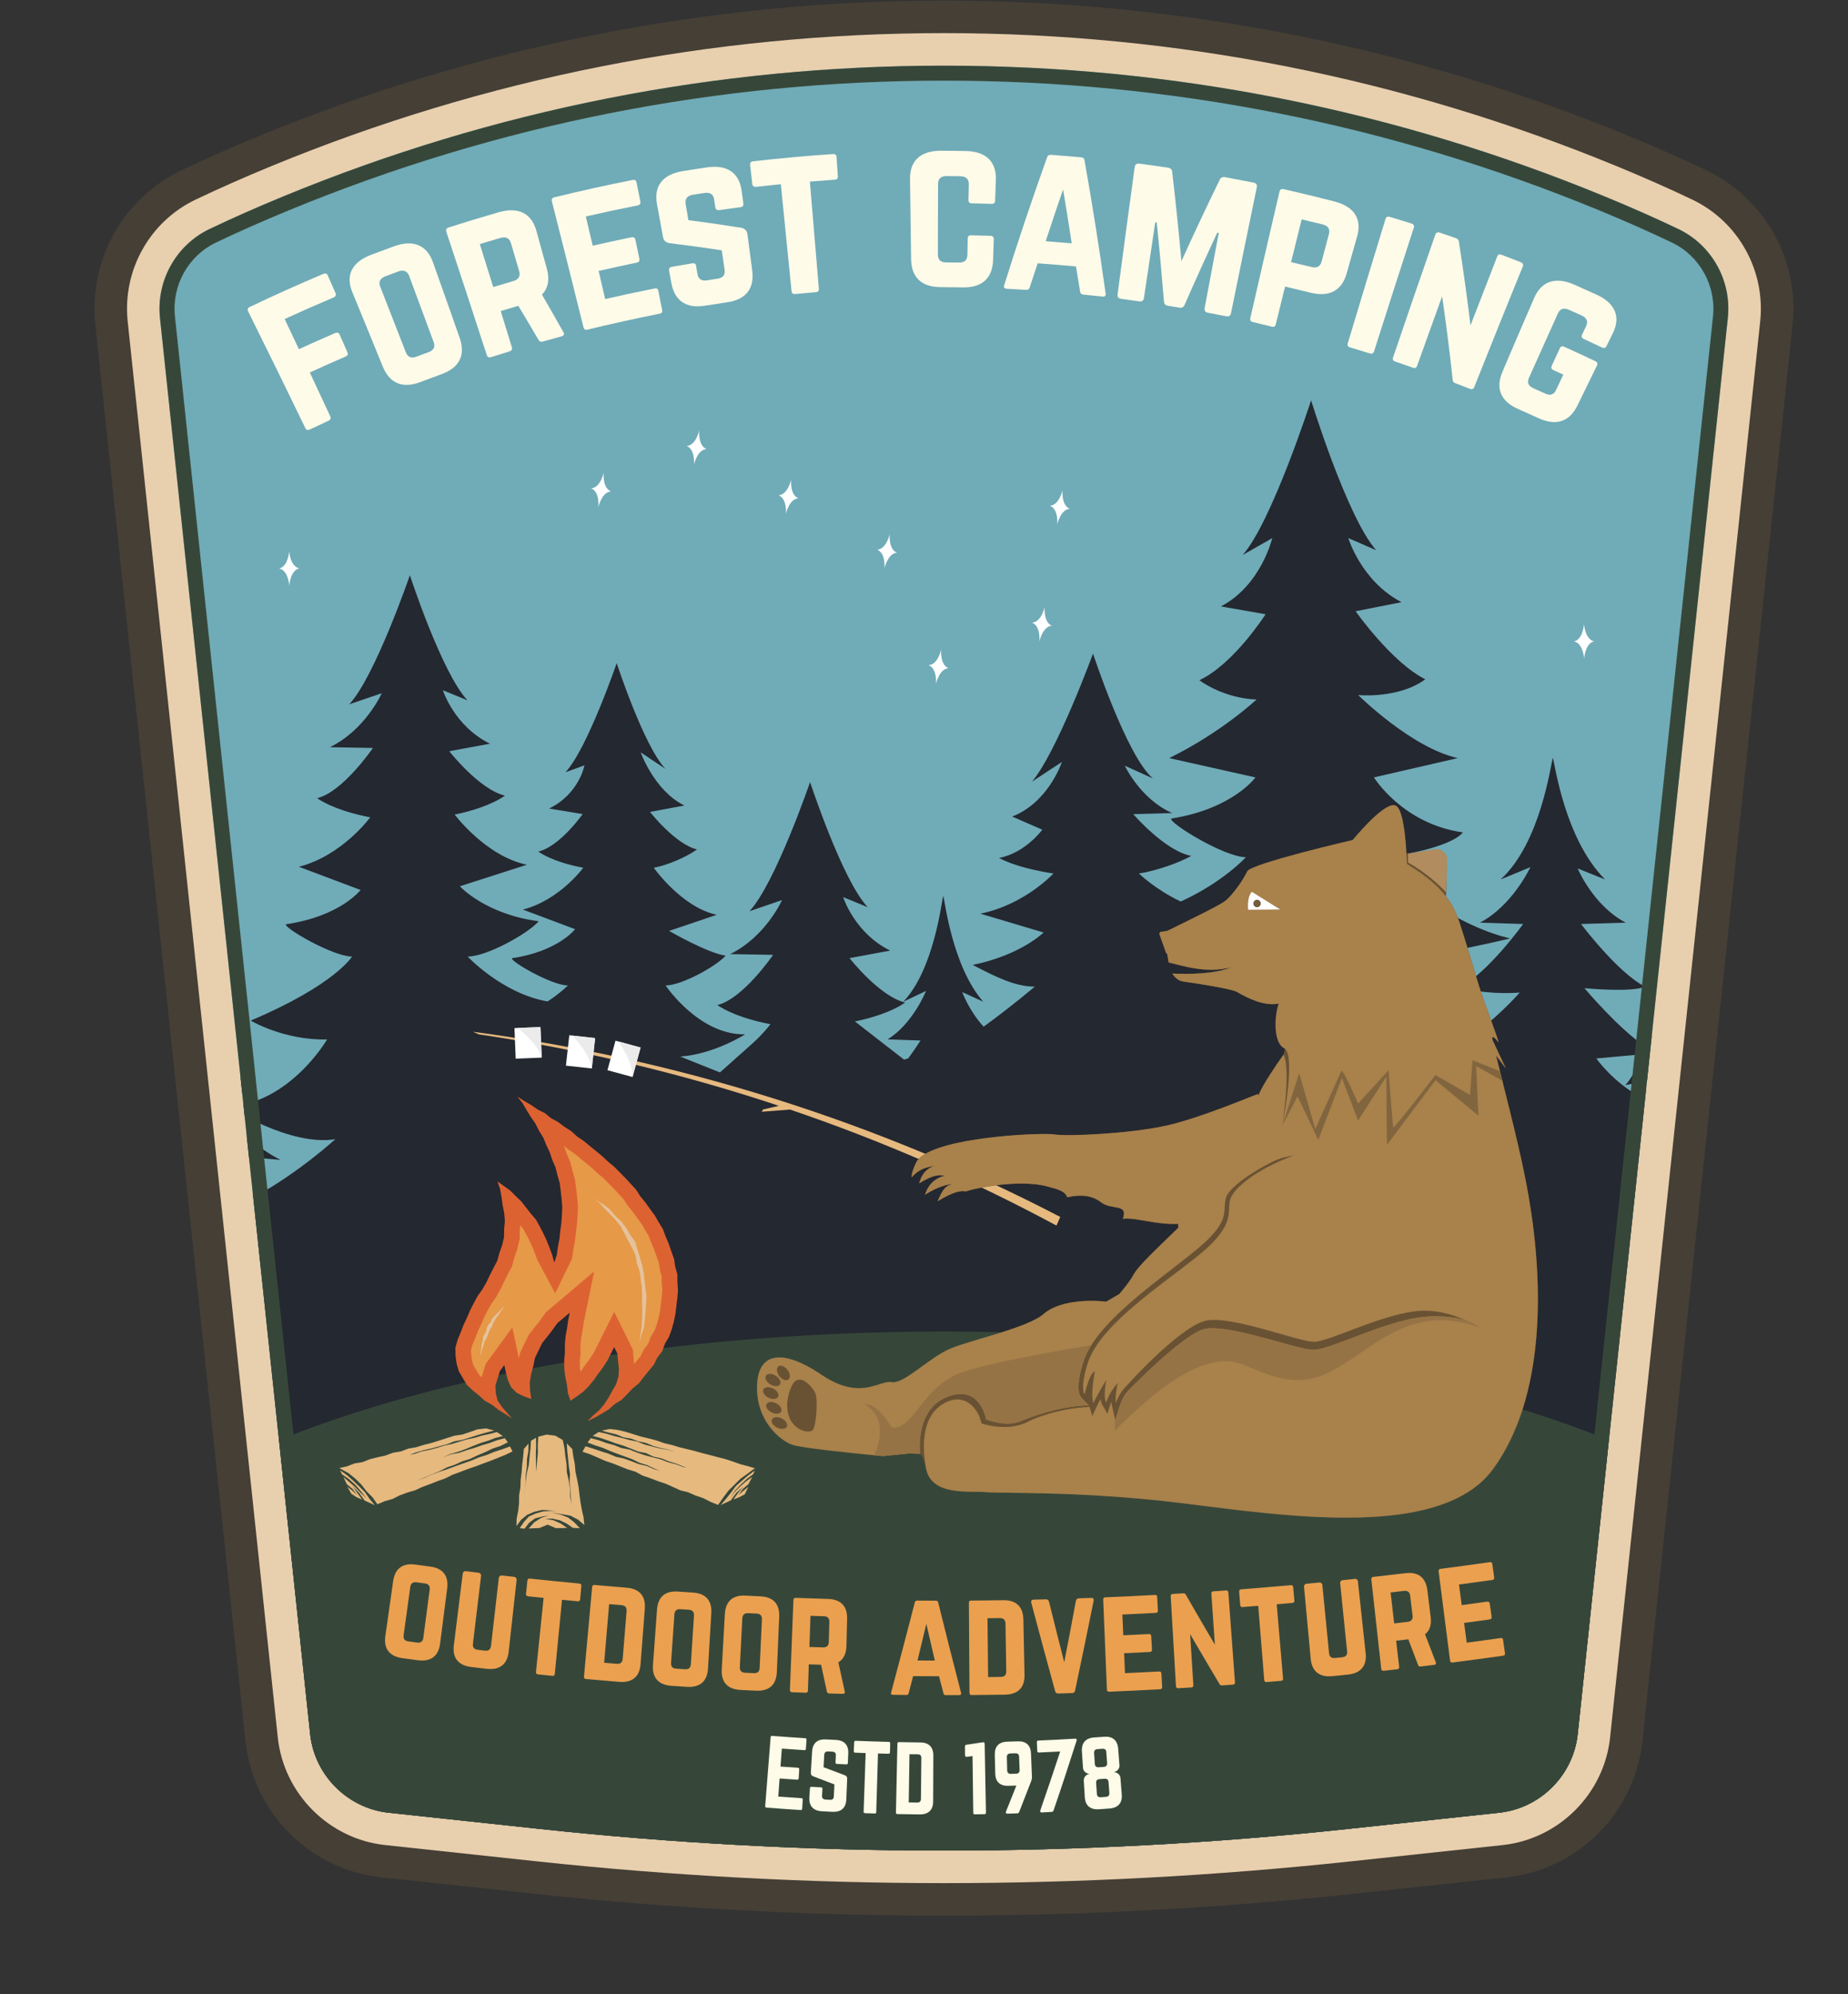<?xml version="1.0" encoding="UTF-8" standalone="no"?>
<!DOCTYPE svg PUBLIC "-//W3C//DTD SVG 1.1//EN" "http://www.w3.org/Graphics/SVG/1.1/DTD/svg11.dtd">
<svg width="100%" height="100%" viewBox="0 0 1142 1232" version="1.1" xmlns="http://www.w3.org/2000/svg" xmlns:xlink="http://www.w3.org/1999/xlink" xml:space="preserve" xmlns:serif="http://www.serif.com/" style="fill-rule:evenodd;clip-rule:evenodd;stroke-linejoin:round;stroke-miterlimit:1.414;">
    <rect x="0" y="0" width="1142" height="1232" fill="#333333" stroke="none"/>
    <g transform="matrix(1,0,0,1,-5112.51,-4527.42)">
        <g transform="matrix(4.167,0,0,4.167,0,0)">
            <g transform="matrix(1,0,0,1,51.97,706.517)">
                <path d="M1411.33,469.946C1411.33,469.946 1411.21,472.229 1409.85,472.532C1411.22,472.824 1411.35,475.105 1411.35,475.105C1411.35,475.105 1411.47,472.823 1412.83,472.519C1411.47,472.228 1411.33,469.946 1411.33,469.946Z" style="fill:white;fill-rule:nonzero;"/>
            </g>
        </g>
        <g transform="matrix(4.167,0,0,4.167,0,0)">
            <g transform="matrix(1,0,0,1,51.97,706.517)">
                <path d="M1375.77,660.763L1398.3,658.346C1408.96,657.203 1417.38,648.775 1418.51,638.112L1440.77,428.147C1441.79,418.567 1436.67,409.369 1427.98,405.219C1424.35,403.484 1420.5,401.793 1416.52,400.151C1351.49,373.366 1278.35,373.366 1213.32,400.151C1209.33,401.793 1205.49,403.484 1201.86,405.219C1193.17,409.369 1188.05,418.567 1189.07,428.147L1211.33,638.112C1212.46,648.775 1220.88,657.203 1231.54,658.346L1254.07,660.763C1294.52,665.103 1335.32,665.103 1375.77,660.763Z" style="fill:rgb(69,63,53);fill-rule:nonzero;"/>
            </g>
        </g>
        <g transform="matrix(4.167,0,0,4.167,0,0)">
            <g transform="matrix(1,0,0,1,51.97,706.517)">
                <path d="M1314.92,659.193C1294.85,659.193 1274.55,658.107 1254.59,655.966L1232.06,653.549C1223.71,652.654 1217.02,645.947 1216.13,637.603L1193.87,427.638C1193.07,420.092 1197.11,412.832 1203.94,409.573C1207.37,407.934 1211.15,406.265 1215.16,404.612C1246.94,391.523 1280.5,384.887 1314.92,384.887C1349.34,384.887 1382.9,391.523 1414.68,404.612C1418.69,406.265 1422.47,407.933 1425.9,409.573C1432.73,412.832 1436.77,420.092 1435.97,427.638L1413.71,637.603C1412.82,645.947 1406.13,652.654 1397.78,653.549L1375.25,655.966C1355.29,658.107 1334.99,659.193 1314.92,659.193Z" style="fill:rgb(232,207,174);fill-rule:nonzero;"/>
            </g>
        </g>
        <g transform="matrix(4.167,0,0,4.167,0,0)">
            <g transform="matrix(1,0,0,1,51.97,706.517)">
                <path d="M1314.92,654.368C1295.02,654.368 1274.89,653.292 1255.1,651.168L1232.57,648.751C1226.47,648.097 1221.58,643.194 1220.93,637.094L1198.66,427.129C1198.08,421.612 1201.04,416.307 1206.02,413.927C1209.38,412.324 1213.07,410.691 1217,409.074C1248.19,396.226 1281.13,389.712 1314.92,389.712C1348.7,389.712 1381.65,396.226 1412.84,409.074C1416.77,410.693 1420.47,412.326 1423.82,413.927C1428.8,416.307 1431.76,421.612 1431.17,427.129L1408.91,637.094C1408.26,643.194 1403.37,648.097 1397.27,648.751L1374.74,651.168C1354.95,653.292 1334.82,654.368 1314.92,654.368Z" style="fill:rgb(126,181,171);fill-rule:nonzero;"/>
            </g>
        </g>
        <g transform="matrix(4.167,0,0,4.167,0,0)">
            <g transform="matrix(1,0,0,1,51.97,706.517)">
                <path d="M1314.92,652.145C1295.1,652.145 1275.05,651.073 1255.34,648.958L1232.81,646.541C1227.74,645.998 1223.68,641.926 1223.14,636.86L1200.88,426.895C1200.39,422.313 1202.84,417.907 1206.98,415.933C1210.3,414.347 1213.95,412.731 1217.84,411.129C1248.77,398.392 1281.43,391.934 1314.92,391.934C1348.41,391.934 1381.07,398.392 1412,411.129C1415.89,412.733 1419.55,414.349 1422.86,415.933C1427,417.908 1429.45,422.312 1428.96,426.895L1406.7,636.86C1406.16,641.926 1402.1,645.998 1397.03,646.541L1374.5,648.958C1354.79,651.073 1334.74,652.145 1314.92,652.145Z" style="fill:rgb(112,171,184);fill-rule:nonzero;"/>
            </g>
        </g>
        <g transform="matrix(4.167,0,0,4.167,0,0)">
            <g transform="matrix(1,0,0,1,51.97,706.517)">
                <clipPath id="_clip1">
                    <path d="M1423.82,413.929C1420.47,412.328 1416.78,410.692 1412.84,409.074C1381.65,396.226 1348.7,389.714 1314.92,389.714C1281.14,389.714 1248.19,396.226 1217,409.074C1213.07,410.692 1209.38,412.324 1206.02,413.929C1201.04,416.307 1198.08,421.611 1198.66,427.128L1209.01,524.695L1209.3,527.442L1210.65,540.161L1212.11,553.964L1212.96,561.926L1220.93,637.092C1221.58,643.196 1226.47,648.095 1232.57,648.753L1255.1,651.167C1274.89,653.292 1295.02,654.367 1314.92,654.367C1334.82,654.367 1354.95,653.292 1374.74,651.167L1397.27,648.753C1403.37,648.095 1408.26,643.196 1408.91,637.092L1416.02,570.035L1416.49,565.643L1417.85,552.808L1418.54,546.327L1419.17,540.365L1431.17,427.128C1431.76,421.611 1428.81,416.307 1423.82,413.929Z"/>
                </clipPath>
                <g clip-path="url(#_clip1)">
                    <path d="M1434.61,566.262C1432.7,564.555 1432.04,563.417 1432.04,563.417C1434.1,563.008 1436.75,562.293 1439.03,561.194L1439.78,561.212C1439.78,561.212 1437.45,563.817 1434.61,566.262ZM1418.38,542.71C1414.13,540.46 1411.67,536.917 1411.67,536.917L1418.68,536.277C1417.69,538.375 1416.75,540.065 1415.96,540.869L1419.48,540.18C1419.48,540.18 1419.16,541.238 1418.38,542.71ZM1390.29,543.546C1386.46,540.967 1384.11,538.989 1384.11,538.989L1397.05,539.424C1395.45,540.865 1393.13,542.554 1390.29,543.546ZM1189.45,566.249C1186.62,563.808 1184.31,561.212 1184.31,561.212L1186.12,561.168C1188.26,562.115 1190.77,562.821 1192.82,563.204C1192.82,563.204 1191.71,564.466 1189.45,566.249ZM1449.05,550.432C1445.73,545.15 1444.72,538.767 1444.44,538.02C1444.07,539.011 1442.45,549.342 1435.81,555.002L1440.33,553.464C1440.27,553.583 1439.3,555.522 1437.31,557.545C1434.2,554.788 1431.58,550.734 1431.58,550.734L1439.02,550.6C1432.94,547.453 1430.13,540.936 1430.05,540.731L1435.68,542.759C1431.24,537.775 1425.19,519.148 1425.19,519.148C1425.19,519.148 1422.08,528.715 1419.13,535.299C1414.94,532.516 1409.91,526.497 1409.91,526.497C1411.22,526.617 1417.09,527.088 1418.89,526.27C1414.83,524.207 1409.4,516.979 1409.4,516.979L1416.02,516.779C1411.15,514.2 1408.9,508.741 1408.9,508.741L1412.96,510.377C1407,504.371 1405.55,493.395 1405.22,492.337C1404.89,493.395 1403.41,504.949 1397.48,510.377L1401.89,508.55C1401.89,508.55 1399.29,514.2 1394.42,516.779L1400.82,516.979C1400.82,516.979 1395.61,524.207 1391.55,526.27C1394.44,527.399 1399.01,527.261 1400.31,527.141C1400.31,527.141 1397.9,529.938 1394.55,532.547C1386.99,527.034 1383.15,522.042 1383.15,522.042C1389.06,521.505 1398.88,519.121 1398.88,519.121C1388.24,516.583 1379.04,507.074 1379.04,507.074C1382.28,507.074 1390.15,505.553 1391.88,503.397C1382.93,502.144 1378.69,495.244 1378.69,495.244L1391.13,492.381C1384.24,490.861 1376.35,483.032 1376.35,483.032C1377.96,483.175 1383,483.175 1386.3,480.694C1381.32,478.204 1375.97,470.607 1375.97,470.607L1382.78,469.264C1376.81,466.157 1374.89,459.764 1374.89,459.764L1379.02,461.556C1376.87,459.137 1374.46,453.58 1372.58,448.632C1370.71,443.68 1369.37,439.332 1369.37,439.332C1369.37,439.332 1363.52,457.435 1359.22,462.272L1363.61,459.764C1363.61,459.764 1361.96,466.784 1355.99,469.891L1362.62,471.051C1362.62,471.051 1357.92,478.427 1352.8,480.836C1355.31,482.628 1358.58,483.615 1361.28,483.69C1361.28,483.69 1356.08,488.585 1348.33,492.381L1361.12,495.244C1361.12,495.244 1357.78,499.908 1348.64,501.344C1348.1,501.877 1356.47,507.074 1359.7,507.074C1359.7,507.074 1356.33,510.79 1350.04,513.646C1346.32,511.902 1343.83,509.492 1343.83,509.492C1346.26,509.128 1349.65,507.976 1351.6,506.883C1347.7,506.154 1343,500.694 1343,500.694L1348.76,500.53C1344.04,498.445 1341.74,493.506 1341.74,493.506L1345.91,495.396C1342.02,492.115 1337.03,476.889 1337.03,476.889C1337.03,476.889 1331.59,491.697 1327.96,495.884L1332.41,492.959C1332.41,492.959 1330.46,498.943 1325.04,501.05L1329.51,502.997C1329.51,502.997 1326.99,506.456 1323.09,507.185C1325.37,508.399 1328.73,509.128 1331.16,509.492C1331.16,509.492 1326.91,514.112 1320.33,515.449L1329.7,518.242C1329.7,518.242 1326.32,521.597 1319.18,523.047C1322.71,524.87 1325.48,526.265 1328.4,526.265C1328.4,526.265 1324.97,529.177 1320.81,532.205C1318.65,529.88 1317.63,527.07 1317.63,527.07L1320.74,528.497C1316.18,523.256 1315.07,513.685 1314.82,512.76C1314.57,513.685 1313.43,523.763 1308.9,528.497L1312.27,526.906C1312.27,526.906 1310.28,531.831 1306.56,534.085L1311.45,534.254C1311.45,534.254 1310.71,535.423 1309.63,536.895L1309.01,537.095L1301.71,531.422C1304.09,530.973 1307.27,529.969 1309.17,528.622C1305.36,527.724 1300.92,522.039 1300.92,522.039L1306.95,520.922C1301.66,518.326 1299.97,512.992 1299.97,512.992L1303.62,514.489C1301.71,512.471 1299.58,507.825 1297.92,503.7C1296.26,499.565 1295.07,495.938 1295.07,495.938C1295.07,495.938 1289.88,511.044 1286.08,515.086L1290.91,513.435C1290.91,513.435 1288.51,518.85 1283.22,521.443L1289.59,521.553C1289.59,521.553 1285.12,528.097 1281.31,529C1283.54,530.493 1286.82,531.391 1289.19,531.836C1289.19,531.836 1288.23,533.151 1286.52,534.694L1281.7,538.989L1275.82,536.637C1280.91,536.259 1285.43,533.339 1285.43,533.339C1278.58,533.467 1273.64,526.092 1273.64,526.092C1276.05,526.092 1281.24,523.19 1282.54,521.669C1279.91,521.323 1274.16,518.005 1274.16,518.005L1281.23,515.614C1276.06,514.542 1271.89,508.643 1271.89,508.643C1273.91,508.265 1276.7,507.065 1278.31,505.927C1275.09,505.167 1271.33,500.365 1271.33,500.365L1276.43,499.414C1271.96,497.222 1269.95,491.532 1269.95,491.532L1273.62,493.977C1270.39,490.563 1266.39,478.298 1266.39,478.298C1266.39,478.298 1262.01,491.07 1258.79,494.484L1261.61,493.453C1261.61,493.453 1260.85,497.667 1256.37,499.859L1261.34,500.681C1261.34,500.681 1257.98,505.487 1254.76,506.243C1256.64,507.509 1259.41,508.265 1261.43,508.643C1261.43,508.643 1257.92,513.449 1252.48,514.841L1260.22,517.748C1260.22,517.748 1257.72,521.039 1250.87,522.052C1250.47,522.43 1256.73,526.092 1259.15,526.092C1259.15,526.092 1258.12,527.168 1256.14,528.466C1249.38,527.274 1244.29,521.807 1244.29,521.807C1247.14,521.807 1253.28,518.37 1254.82,516.574C1246.88,515.526 1243.13,511.386 1243.13,511.386L1253.07,508.194C1246.96,506.923 1242.36,500.748 1242.36,500.748C1244.74,500.299 1247.91,499.294 1249.82,497.947C1246.01,497.049 1241.56,491.363 1241.56,491.363L1247.6,490.247C1242.3,487.651 1240.61,482.317 1240.61,482.317L1244.26,483.815C1242.36,481.797 1240.22,477.151 1238.56,473.025C1236.9,468.891 1235.72,465.263 1235.72,465.263C1235.72,465.263 1230.53,480.369 1226.72,484.41L1231.55,482.761C1231.55,482.761 1229.15,488.176 1223.86,490.767L1230.24,490.879C1230.24,490.879 1225.77,497.423 1221.96,498.325C1224.18,499.819 1227.46,500.717 1229.84,501.161C1229.84,501.161 1225.69,506.847 1219.26,508.496L1228.41,511.933C1228.41,511.933 1225.45,515.828 1217.35,517.018C1216.88,517.472 1224.29,521.807 1227.14,521.807C1227.14,521.807 1224.67,525.977 1212.12,531.302C1212.12,531.302 1217,534.241 1223.44,534.099C1223.44,534.099 1218.01,543.474 1208.81,544.092C1208.81,544.092 1217.95,549.992 1224.66,548.885C1224.66,548.885 1219.48,553.646 1213.04,557.238C1210.11,554.584 1207.77,551.205 1207.77,551.205L1216.55,551.956C1210.03,548.805 1206.14,541.34 1206.14,541.34L1212.6,542.309C1207.9,537.397 1201.01,520.073 1201.01,520.073C1201.01,520.073 1192.73,538.815 1189.29,542.096L1195.79,540.896C1195.79,540.896 1192.08,548.196 1185.55,551.347L1195.72,550.783C1195.72,550.783 1191.42,555.384 1187.29,558.056C1184.89,555.793 1183.74,553.459 1183.74,553.459L1188.27,555.002C1181.63,549.342 1180,539.011 1179.64,538.02C1179.36,538.767 1178.35,545.146 1175.03,550.427L1175.03,553.592L1175.92,553.286C1175.88,553.352 1175.58,553.886 1175.03,554.664L1175.03,672.32L1449.05,672.32L1449.05,554.668C1448.49,553.89 1448.2,553.352 1448.16,553.286L1449.05,553.597L1449.05,550.432Z" style="fill:rgb(36,40,48);fill-rule:nonzero;"/>
                    <path d="M1448.06,626.51C1448.06,653.629 1388.45,675.613 1314.92,675.613C1241.39,675.613 1181.78,653.629 1181.78,626.51C1181.78,599.391 1241.39,577.407 1314.92,577.407C1388.45,577.407 1448.06,599.391 1448.06,626.51Z" style="fill:rgb(54,71,58);fill-rule:nonzero;"/>
                </g>
            </g>
        </g>
        <g transform="matrix(4.167,0,0,4.167,0,0)">
            <g transform="matrix(1,0,0,1,51.97,706.517)">
                <path d="M1224.7,423.459C1224.81,423.724 1224.7,423.957 1224.41,424.082C1221.98,425.11 1219.56,426.176 1217.15,427.279C1217.86,428.768 1218.56,430.258 1219.26,431.749C1221.05,430.93 1222.85,430.13 1224.65,429.352C1224.94,429.228 1225.18,429.313 1225.3,429.577C1225.69,430.459 1226.08,431.341 1226.46,432.224C1226.59,432.515 1226.48,432.72 1226.19,432.843C1224.42,433.609 1222.65,434.396 1220.88,435.203C1221.9,437.376 1222.91,439.551 1223.92,441.727C1224.04,441.99 1223.95,442.222 1223.68,442.347C1222.74,442.782 1221.79,443.223 1220.85,443.67C1220.56,443.812 1220.34,443.721 1220.22,443.46C1217.42,437.667 1214.58,431.887 1211.72,426.12C1211.59,425.862 1211.66,425.636 1211.99,425.482C1215.58,423.768 1219.21,422.136 1222.88,420.587C1223.18,420.46 1223.42,420.544 1223.54,420.809C1223.93,421.692 1224.31,422.575 1224.7,423.459Z" style="fill:rgb(254,251,232);fill-rule:nonzero;"/>
            </g>
        </g>
        <g transform="matrix(4.167,0,0,4.167,0,0)">
            <g transform="matrix(1,0,0,1,51.97,706.517)">
                <path d="M1238.5,432.188C1239.24,431.915 1239.51,431.419 1239.24,430.686C1238.04,427.414 1236.83,424.144 1235.61,420.876C1235.34,420.172 1234.78,419.945 1234,420.231C1233.36,420.466 1232.72,420.704 1232.09,420.944C1231.31,421.237 1231.04,421.774 1231.32,422.473C1232.59,425.719 1233.86,428.967 1235.12,432.218C1235.41,432.946 1235.94,433.144 1236.68,432.865C1237.29,432.637 1237.89,432.411 1238.5,432.188ZM1227.19,423.311C1226.15,420.804 1227.1,418.855 1229.95,417.767C1231.08,417.338 1232.21,416.915 1233.35,416.501C1236.21,415.458 1238.23,416.302 1239.14,418.861C1240.47,422.6 1241.8,426.342 1243.11,430.087C1244,432.655 1243.06,434.496 1240.42,435.455C1239.37,435.838 1238.32,436.227 1237.28,436.624C1234.65,437.623 1232.73,436.85 1231.7,434.333C1230.21,430.655 1228.7,426.982 1227.19,423.311Z" style="fill:rgb(254,251,232);fill-rule:nonzero;"/>
            </g>
        </g>
        <g transform="matrix(4.167,0,0,4.167,0,0)">
            <g transform="matrix(1,0,0,1,51.97,706.517)">
                <path d="M1251.06,421.651C1251.84,421.425 1252.14,420.918 1251.93,420.197C1251.52,418.801 1251.11,417.405 1250.7,416.01C1250.49,415.289 1249.95,415.023 1249.15,415.254C1248.13,415.551 1247.11,415.855 1246.09,416.164C1246.76,418.288 1247.42,420.412 1248.08,422.537C1249.07,422.236 1250.07,421.94 1251.06,421.651ZM1256.03,419.809C1256.48,421.425 1256.22,422.719 1255.31,423.66C1256.38,425.512 1257.44,427.37 1258.49,429.233C1258.67,429.544 1258.54,429.758 1258.22,429.844C1257.28,430.099 1256.34,430.36 1255.4,430.627C1255.11,430.709 1254.93,430.611 1254.8,430.378C1253.81,428.687 1252.81,427 1251.8,425.319C1250.93,425.574 1250.06,425.834 1249.19,426.098C1249.74,427.893 1250.3,429.688 1250.85,431.483C1250.93,431.759 1250.81,431.977 1250.53,432.065C1249.59,432.351 1248.66,432.642 1247.73,432.939C1247.44,433.03 1247.22,432.92 1247.13,432.645C1245.14,426.524 1243.14,420.41 1241.11,414.302C1241.02,414.028 1241.15,413.804 1241.46,413.705C1243.92,412.918 1246.4,412.166 1248.88,411.45C1251.81,410.61 1253.76,411.594 1254.48,414.21C1255,416.076 1255.52,417.942 1256.03,419.809Z" style="fill:rgb(254,251,232);fill-rule:nonzero;"/>
            </g>
        </g>
        <g transform="matrix(4.167,0,0,4.167,0,0)">
            <g transform="matrix(1,0,0,1,51.97,706.517)">
                <path d="M1269.9,409.851C1269.96,410.135 1269.87,410.357 1269.5,410.431C1266.93,410.941 1264.37,411.489 1261.81,412.074C1262.15,413.518 1262.49,414.963 1262.83,416.407C1264.74,415.969 1266.66,415.552 1268.58,415.158C1268.89,415.095 1269.11,415.227 1269.17,415.538C1269.37,416.472 1269.56,417.406 1269.75,418.339C1269.82,418.651 1269.67,418.857 1269.37,418.919C1267.48,419.308 1265.59,419.718 1263.71,420.15C1264.03,421.538 1264.35,422.927 1264.68,424.316C1267.11,423.758 1269.55,423.237 1272,422.752C1272.36,422.682 1272.5,422.8 1272.57,423.112C1272.75,424.057 1272.94,425.002 1273.13,425.947C1273.19,426.23 1273.1,426.423 1272.75,426.492C1269.16,427.204 1265.58,427.994 1262.02,428.864C1261.76,428.928 1261.54,428.803 1261.47,428.522C1259.92,422.277 1258.35,416.036 1256.77,409.798C1256.7,409.518 1256.84,409.304 1257.13,409.235C1260.97,408.293 1264.84,407.436 1268.73,406.666C1269.11,406.591 1269.27,406.736 1269.33,407.019C1269.52,407.963 1269.71,408.907 1269.9,409.851Z" style="fill:rgb(254,251,232);fill-rule:nonzero;"/>
            </g>
        </g>
        <g transform="matrix(4.167,0,0,4.167,0,0)">
            <g transform="matrix(1,0,0,1,51.97,706.517)">
                <path d="M1279.77,404.794C1282.77,404.355 1284.57,405.592 1284.92,408.283C1285.01,408.913 1285.09,409.543 1285.18,410.174C1285.21,410.46 1285.08,410.652 1284.74,410.697C1283.69,410.835 1282.64,410.979 1281.59,411.13C1281.28,411.174 1281.06,411.03 1281.02,410.745C1280.96,410.344 1280.9,409.944 1280.84,409.544C1280.73,408.801 1280.26,408.46 1279.41,408.587C1278.83,408.674 1278.26,408.763 1277.68,408.853C1276.89,408.977 1276.49,409.453 1276.61,410.194C1276.75,411.002 1276.88,411.81 1277.02,412.618C1279.64,412.954 1282.24,413.33 1284.83,413.745C1285.38,413.847 1285.7,414.156 1285.78,414.7C1286.01,416.495 1286.25,418.291 1286.49,420.086C1286.84,422.783 1285.54,424.395 1282.77,424.799C1281.67,424.961 1280.57,425.13 1279.47,425.307C1276.73,425.747 1274.98,424.603 1274.49,421.929C1274.38,421.312 1274.27,420.696 1274.16,420.08C1274.1,419.767 1274.26,419.593 1274.56,419.54C1275.57,419.361 1276.59,419.188 1277.61,419.021C1277.94,418.967 1278.12,419.085 1278.17,419.398C1278.23,419.798 1278.3,420.197 1278.36,420.596C1278.49,421.366 1279,421.664 1279.75,421.546C1280.29,421.462 1280.82,421.379 1281.36,421.298C1282.14,421.181 1282.51,420.75 1282.39,419.977C1282.25,419.015 1282.11,418.052 1281.97,417.09C1279.42,416.701 1276.86,416.35 1274.28,416.039C1273.7,415.964 1273.36,415.673 1273.26,415.132C1272.96,413.493 1272.66,411.853 1272.36,410.214C1271.87,407.545 1273.23,405.823 1276.2,405.344C1277.39,405.152 1278.58,404.969 1279.77,404.794Z" style="fill:rgb(254,251,232);fill-rule:nonzero;"/>
            </g>
        </g>
        <g transform="matrix(4.167,0,0,4.167,0,0)">
            <g transform="matrix(1,0,0,1,51.97,706.517)">
                <path d="M1298.44,402.82C1298.8,402.796 1298.97,402.958 1298.99,403.246C1299.06,404.207 1299.12,405.168 1299.19,406.129C1299.21,406.417 1299.06,406.6 1298.71,406.624C1297.49,406.708 1296.26,406.8 1295.04,406.901C1295.49,412.198 1295.93,417.496 1296.37,422.794C1296.4,423.111 1296.26,423.267 1295.94,423.294C1294.9,423.381 1293.87,423.474 1292.85,423.574C1292.55,423.603 1292.36,423.476 1292.32,423.16C1291.8,417.87 1291.27,412.58 1290.73,407.291C1289.51,407.412 1288.28,407.541 1287.06,407.679C1286.75,407.714 1286.54,407.564 1286.5,407.277C1286.39,406.321 1286.28,405.364 1286.17,404.408C1286.13,404.121 1286.3,403.926 1286.62,403.89C1290.56,403.447 1294.5,403.09 1298.44,402.82Z" style="fill:rgb(254,251,232);fill-rule:nonzero;"/>
            </g>
        </g>
        <g transform="matrix(4.167,0,0,4.167,0,0)">
            <g transform="matrix(1,0,0,1,51.97,706.517)">
                <path d="M1322.51,409.761C1322.5,410.05 1322.31,410.217 1321.99,410.206C1321.01,410.174 1320.03,410.148 1319.05,410.127C1318.71,410.119 1318.55,409.943 1318.56,409.654C1318.57,408.865 1318.59,408.075 1318.61,407.285C1318.62,406.534 1318.18,406.12 1317.36,406.108C1316.68,406.098 1316,406.09 1315.32,406.086C1314.46,406.08 1314.05,406.485 1314.05,407.236C1314.04,410.732 1314.03,414.229 1314.02,417.725C1314.02,418.506 1314.44,418.881 1315.23,418.887C1315.88,418.891 1316.52,418.898 1317.17,418.908C1317.95,418.919 1318.38,418.553 1318.4,417.773C1318.42,416.954 1318.43,416.136 1318.45,415.317C1318.45,415.028 1318.61,414.858 1318.95,414.865C1319.91,414.886 1320.88,414.912 1321.84,414.943C1322.15,414.953 1322.32,415.133 1322.31,415.422C1322.28,416.461 1322.24,417.501 1322.21,418.541C1322.11,421.257 1320.54,422.638 1317.77,422.588C1316.66,422.568 1315.54,422.557 1314.43,422.552C1311.63,422.543 1310.09,421.13 1310.05,418.412C1309.99,414.444 1309.94,410.476 1309.89,406.508C1309.85,403.794 1311.47,402.315 1314.51,402.325C1315.71,402.329 1316.92,402.342 1318.12,402.363C1321.13,402.418 1322.72,403.93 1322.62,406.642C1322.58,407.682 1322.55,408.721 1322.51,409.761Z" style="fill:rgb(254,251,232);fill-rule:nonzero;"/>
            </g>
        </g>
        <g transform="matrix(4.167,0,0,4.167,0,0)">
            <g transform="matrix(1,0,0,1,51.97,706.517)">
                <path d="M1332.59,408.063C1331.71,410.619 1330.85,413.18 1330.01,415.745C1331.3,415.841 1332.58,415.946 1333.87,416.061C1333.46,413.394 1333.04,410.728 1332.59,408.063ZM1335.55,423.65C1335.28,423.623 1335.15,423.465 1335.11,423.201C1334.91,421.962 1334.71,420.723 1334.5,419.485C1332.61,419.309 1330.72,419.154 1328.82,419.02C1328.42,420.209 1328.03,421.398 1327.64,422.589C1327.56,422.844 1327.4,422.978 1327.13,422.961C1326.16,422.898 1325.19,422.84 1324.21,422.789C1323.89,422.772 1323.75,422.591 1323.85,422.278C1325.84,415.928 1327.96,409.6 1330.22,403.301C1330.3,403.017 1330.5,402.916 1330.79,402.937C1332.28,403.047 1333.77,403.169 1335.26,403.303C1335.55,403.329 1335.73,403.462 1335.77,403.756C1336.94,410.336 1337.98,416.921 1338.9,423.51C1338.95,423.836 1338.78,423.991 1338.43,423.951C1337.47,423.845 1336.51,423.745 1335.55,423.65Z" style="fill:rgb(254,251,232);fill-rule:nonzero;"/>
            </g>
        </g>
        <g transform="matrix(4.167,0,0,4.167,0,0)">
            <g transform="matrix(1,0,0,1,51.97,706.517)">
                <path d="M1360.8,407.045C1361.22,407.127 1361.4,407.37 1361.32,407.738C1360.03,413.964 1358.76,420.193 1357.49,426.423C1357.42,426.792 1357.17,426.948 1356.79,426.873C1355.88,426.692 1354.97,426.517 1354.06,426.347C1353.68,426.275 1353.51,426.039 1353.58,425.669C1354.28,421.948 1354.97,418.227 1355.68,414.507L1355.46,414.467C1353.79,418.038 1352.17,421.624 1350.59,425.224C1350.45,425.522 1350.21,425.657 1349.86,425.597C1349.28,425.499 1348.7,425.403 1348.12,425.309C1347.77,425.251 1347.59,425.047 1347.55,424.719C1347.23,420.806 1346.88,416.891 1346.48,412.976L1346.26,412.944C1345.7,416.687 1345.14,420.431 1344.58,424.176C1344.52,424.547 1344.29,424.717 1343.9,424.661C1343,424.53 1342.09,424.404 1341.18,424.283C1340.8,424.232 1340.62,424.004 1340.67,423.632C1341.5,417.329 1342.35,411.028 1343.21,404.729C1343.26,404.356 1343.51,404.185 1343.93,404.241C1345.34,404.429 1346.74,404.628 1348.15,404.839C1348.53,404.896 1348.73,405.102 1348.77,405.43C1349.28,409.854 1349.74,414.277 1350.14,418.7C1351.98,414.649 1353.87,410.616 1355.83,406.603C1355.98,406.307 1356.23,406.177 1356.62,406.246C1358.01,406.501 1359.41,406.768 1360.8,407.045Z" style="fill:rgb(254,251,232);fill-rule:nonzero;"/>
            </g>
        </g>
        <g transform="matrix(4.167,0,0,4.167,0,0)">
            <g transform="matrix(1,0,0,1,51.97,706.517)">
                <path d="M1369.43,419.566C1370.24,419.773 1370.74,419.457 1370.93,418.759C1371.29,417.399 1371.65,416.04 1372.01,414.681C1372.2,413.956 1371.91,413.459 1371.07,413.247C1370.04,412.994 1369.01,412.747 1367.97,412.507C1367.45,414.619 1366.92,416.732 1366.4,418.845C1367.41,419.08 1368.42,419.32 1369.43,419.566ZM1364.69,408.356C1364.76,408.075 1364.98,407.948 1365.3,408.02C1367.82,408.594 1370.33,409.204 1372.83,409.85C1375.78,410.613 1376.94,412.446 1376.19,415.055C1375.68,416.871 1375.16,418.688 1374.65,420.505C1373.92,423.093 1372.05,424.064 1369.26,423.372C1368.01,423.06 1366.76,422.758 1365.51,422.465C1365.05,424.336 1364.59,426.207 1364.13,428.078C1364.07,428.359 1363.88,428.492 1363.56,428.415C1362.61,428.178 1361.66,427.947 1360.71,427.722C1360.42,427.655 1360.29,427.447 1360.35,427.165C1361.78,420.892 1363.23,414.622 1364.69,408.356Z" style="fill:rgb(254,251,232);fill-rule:nonzero;"/>
            </g>
        </g>
        <g transform="matrix(4.167,0,0,4.167,0,0)">
            <g transform="matrix(1,0,0,1,51.97,706.517)">
                <path d="M1375.13,431.481C1374.81,431.387 1374.72,431.179 1374.8,430.902C1376.65,424.738 1378.52,418.58 1380.41,412.428C1380.49,412.152 1380.7,412.032 1381.04,412.134C1382.11,412.456 1383.18,412.784 1384.26,413.118C1384.56,413.215 1384.7,413.439 1384.61,413.713C1382.62,419.834 1380.65,425.96 1378.7,432.093C1378.61,432.368 1378.39,432.479 1378.1,432.39C1377.11,432.081 1376.12,431.778 1375.13,431.481Z" style="fill:rgb(254,251,232);fill-rule:nonzero;"/>
            </g>
        </g>
        <g transform="matrix(4.167,0,0,4.167,0,0)">
            <g transform="matrix(1,0,0,1,51.97,706.517)">
                <path d="M1400.46,418.853C1400.77,418.971 1400.88,419.203 1400.77,419.471C1398.34,425.432 1395.94,431.402 1393.56,437.381C1393.45,437.649 1393.22,437.744 1392.94,437.635C1392.21,437.347 1391.47,437.063 1390.73,436.782C1390.48,436.686 1390.38,436.525 1390.36,436.24C1389.92,432.137 1389.4,428.028 1388.8,423.913C1387.56,427.347 1386.32,430.784 1385.09,434.223C1385,434.495 1384.8,434.609 1384.49,434.5C1383.6,434.189 1382.71,433.884 1381.83,433.584C1381.54,433.488 1381.43,433.267 1381.52,432.993C1383.59,426.9 1385.68,420.813 1387.8,414.735C1387.9,414.462 1388.14,414.36 1388.44,414.464C1389.25,414.737 1390.06,415.014 1390.86,415.295C1391.14,415.391 1391.25,415.554 1391.29,415.841C1391.94,419.972 1392.51,424.099 1393.01,428.22C1394.32,424.811 1395.64,421.406 1396.97,418.003C1397.07,417.734 1397.29,417.629 1397.62,417.756C1398.57,418.116 1399.52,418.482 1400.46,418.853Z" style="fill:rgb(254,251,232);fill-rule:nonzero;"/>
            </g>
        </g>
        <g transform="matrix(4.167,0,0,4.167,0,0)">
            <g transform="matrix(1,0,0,1,51.97,706.517)">
                <path d="M1402.45,424.155C1403.53,421.662 1405.61,420.954 1408.4,422.184C1409.51,422.673 1410.62,423.169 1411.72,423.673C1414.47,424.934 1415.32,426.955 1414.12,429.387C1413.8,430.026 1413.49,430.666 1413.17,431.306C1413.04,431.566 1412.8,431.639 1412.51,431.503C1411.61,431.077 1410.72,430.656 1409.81,430.24C1409.5,430.094 1409.43,429.871 1409.55,429.61C1409.75,429.183 1409.96,428.757 1410.16,428.33C1410.48,427.651 1410.25,427.097 1409.49,426.753C1408.87,426.471 1408.24,426.191 1407.62,425.914C1406.83,425.563 1406.28,425.765 1405.97,426.45C1404.53,429.628 1403.1,432.81 1401.68,435.995C1401.37,436.708 1401.6,437.222 1402.33,437.543C1402.92,437.806 1403.51,438.072 1404.11,438.34C1404.83,438.667 1405.37,438.505 1405.7,437.798C1406.06,437.039 1406.41,436.28 1406.77,435.521C1406.28,435.297 1405.8,435.075 1405.31,434.855C1405,434.715 1404.93,434.494 1405.05,434.231C1405.45,433.356 1405.85,432.48 1406.26,431.605C1406.39,431.316 1406.59,431.249 1406.91,431.391C1408.45,432.089 1409.99,432.801 1411.52,433.529C1411.8,433.664 1411.91,433.875 1411.77,434.161C1410.81,436.134 1409.84,438.108 1408.88,440.084C1407.69,442.528 1405.69,443.159 1403.15,442.001C1402.13,441.536 1401.11,441.078 1400.08,440.627C1397.51,439.496 1396.68,437.597 1397.75,435.093C1399.3,431.443 1400.87,427.797 1402.45,424.155Z" style="fill:rgb(254,251,232);fill-rule:nonzero;"/>
            </g>
        </g>
        <g transform="matrix(4.167,0,0,4.167,0,0)">
            <g transform="matrix(1,0,0,1,51.97,706.517)">
                <path d="M1236.79,623.525C1237.32,623.596 1237.64,623.375 1237.71,622.84C1238.03,620.447 1238.34,618.054 1238.66,615.66C1238.73,615.144 1238.49,614.83 1237.97,614.76C1237.54,614.703 1237.11,614.645 1236.69,614.587C1236.17,614.516 1235.85,614.755 1235.78,615.27C1235.45,617.662 1235.12,620.054 1234.79,622.445C1234.72,622.98 1234.96,623.277 1235.49,623.349C1235.93,623.408 1236.36,623.467 1236.79,623.525ZM1233.24,614.411C1233.51,612.548 1234.65,611.702 1236.52,611.959C1237.26,612.061 1238,612.162 1238.75,612.261C1240.62,612.51 1241.49,613.628 1241.25,615.493C1240.9,618.219 1240.55,620.944 1240.2,623.669C1239.97,625.535 1238.82,626.398 1236.9,626.143C1236.14,626.041 1235.37,625.938 1234.61,625.834C1232.69,625.57 1231.82,624.432 1232.08,622.571C1232.47,619.851 1232.86,617.131 1233.24,614.411Z" style="fill:rgb(235,160,79);fill-rule:nonzero;"/>
            </g>
        </g>
        <g transform="matrix(4.167,0,0,4.167,0,0)">
            <g transform="matrix(1,0,0,1,51.97,706.517)">
                <path d="M1251.19,613.781C1251.41,613.806 1251.57,614.005 1251.55,614.223C1251.16,617.776 1250.76,621.329 1250.37,624.882C1250.17,626.751 1249.03,627.635 1247.11,627.413C1246.35,627.325 1245.58,627.235 1244.82,627.144C1242.9,626.914 1242,625.792 1242.24,623.926C1242.68,620.379 1243.12,616.832 1243.56,613.285C1243.59,613.066 1243.79,612.91 1244.01,612.937C1244.65,613.016 1245.29,613.094 1245.92,613.171C1246.14,613.197 1246.3,613.398 1246.28,613.616C1245.87,616.98 1245.47,620.344 1245.07,623.708C1245,624.244 1245.26,624.537 1245.79,624.599C1246.14,624.641 1246.49,624.682 1246.84,624.723C1247.37,624.785 1247.69,624.559 1247.75,624.023C1248.14,620.657 1248.52,617.292 1248.91,613.926C1248.94,613.707 1249.14,613.549 1249.36,613.574C1249.97,613.644 1250.58,613.713 1251.19,613.781Z" style="fill:rgb(235,160,79);fill-rule:nonzero;"/>
            </g>
        </g>
        <g transform="matrix(4.167,0,0,4.167,0,0)">
            <g transform="matrix(1,0,0,1,51.97,706.517)">
                <path d="M1260.86,614.774C1261.08,614.794 1261.17,614.923 1261.15,615.123C1261.09,615.787 1261.03,616.451 1260.97,617.115C1260.95,617.314 1260.83,617.424 1260.61,617.403C1259.84,617.33 1259.06,617.255 1258.28,617.179C1257.93,620.843 1257.57,624.506 1257.21,628.17C1257.18,628.389 1257.07,628.478 1256.85,628.456C1256.14,628.386 1255.43,628.315 1254.72,628.242C1254.51,628.221 1254.4,628.109 1254.42,627.89C1254.8,624.228 1255.18,620.566 1255.55,616.904C1254.78,616.824 1254,616.743 1253.23,616.66C1253.03,616.638 1252.92,616.506 1252.94,616.307C1253.01,615.644 1253.08,614.981 1253.15,614.318C1253.18,614.119 1253.31,614.013 1253.51,614.034C1255.96,614.296 1258.41,614.543 1260.86,614.774Z" style="fill:rgb(235,160,79);fill-rule:nonzero;"/>
            </g>
        </g>
        <g transform="matrix(4.167,0,0,4.167,0,0)">
            <g transform="matrix(1,0,0,1,51.97,706.517)">
                <path d="M1266.4,626.672C1266.93,626.716 1267.24,626.48 1267.28,625.941C1267.48,623.582 1267.67,621.222 1267.86,618.862C1267.9,618.324 1267.64,618.022 1267.12,617.979C1266.51,617.928 1265.89,617.876 1265.27,617.823C1265.02,620.72 1264.78,623.617 1264.53,626.514C1265.15,626.567 1265.78,626.62 1266.4,626.672ZM1262.75,615.27C1262.77,615.071 1262.88,614.96 1263.1,614.98C1264.7,615.124 1266.3,615.262 1267.9,615.393C1269.78,615.546 1270.7,616.638 1270.56,618.514C1270.35,621.247 1270.14,623.98 1269.93,626.713C1269.79,628.587 1268.69,629.508 1266.76,629.351C1265.12,629.217 1263.48,629.076 1261.84,628.928C1261.62,628.908 1261.52,628.799 1261.54,628.58C1261.95,624.143 1262.35,619.707 1262.75,615.27Z" style="fill:rgb(235,160,79);fill-rule:nonzero;"/>
            </g>
        </g>
        <g transform="matrix(4.167,0,0,4.167,0,0)">
            <g transform="matrix(1,0,0,1,51.97,706.517)">
                <path d="M1276.52,627.482C1277.05,627.516 1277.35,627.275 1277.39,626.736C1277.54,624.327 1277.7,621.918 1277.85,619.508C1277.88,618.989 1277.62,618.692 1277.1,618.658C1276.67,618.629 1276.24,618.601 1275.81,618.572C1275.29,618.536 1274.99,618.796 1274.95,619.315C1274.79,621.724 1274.62,624.132 1274.45,626.541C1274.42,627.08 1274.68,627.359 1275.21,627.395C1275.65,627.424 1276.09,627.453 1276.52,627.482ZM1272.37,618.63C1272.51,616.754 1273.58,615.832 1275.46,615.962C1276.21,616.013 1276.96,616.063 1277.71,616.111C1279.59,616.232 1280.53,617.288 1280.42,619.166C1280.26,621.909 1280.09,624.652 1279.93,627.394C1279.82,629.271 1278.73,630.211 1276.8,630.087C1276.04,630.037 1275.27,629.986 1274.51,629.934C1272.58,629.801 1271.63,628.725 1271.77,626.85C1271.97,624.11 1272.17,621.37 1272.37,618.63Z" style="fill:rgb(235,160,79);fill-rule:nonzero;"/>
            </g>
        </g>
        <g transform="matrix(4.167,0,0,4.167,0,0)">
            <g transform="matrix(1,0,0,1,51.97,706.517)">
                <path d="M1286.73,628.061C1287.27,628.086 1287.56,627.839 1287.59,627.3C1287.7,624.889 1287.81,622.477 1287.93,620.065C1287.95,619.546 1287.68,619.253 1287.16,619.228C1286.73,619.207 1286.3,619.186 1285.87,619.165C1285.35,619.138 1285.05,619.403 1285.02,619.923C1284.9,622.334 1284.78,624.745 1284.65,627.156C1284.62,627.695 1284.9,627.97 1285.43,627.997C1285.86,628.018 1286.3,628.04 1286.73,628.061ZM1282.43,619.283C1282.54,617.404 1283.6,616.464 1285.48,616.561C1286.23,616.599 1286.97,616.636 1287.72,616.671C1289.61,616.76 1290.57,617.799 1290.49,619.679C1290.37,622.424 1290.26,625.169 1290.14,627.914C1290.06,629.792 1288.99,630.751 1287.06,630.66C1286.3,630.624 1285.53,630.586 1284.76,630.547C1282.83,630.448 1281.86,629.389 1281.97,627.512C1282.12,624.769 1282.28,622.026 1282.43,619.283Z" style="fill:rgb(235,160,79);fill-rule:nonzero;"/>
            </g>
        </g>
        <g transform="matrix(4.167,0,0,4.167,0,0)">
            <g transform="matrix(1,0,0,1,51.97,706.517)">
                <path d="M1297,624.24C1297.53,624.257 1297.82,623.985 1297.84,623.465C1297.87,622.458 1297.9,621.451 1297.93,620.445C1297.94,619.924 1297.67,619.637 1297.14,619.621C1296.47,619.6 1295.8,619.578 1295.13,619.555C1295.08,621.095 1295.03,622.635 1294.97,624.174C1295.65,624.197 1296.33,624.219 1297,624.24ZM1300.46,624.036C1300.43,625.196 1300.03,626.007 1299.26,626.447C1299.57,627.889 1299.89,629.332 1300.21,630.774C1300.27,631.016 1300.14,631.132 1299.92,631.127C1299.24,631.11 1298.57,631.092 1297.9,631.072C1297.7,631.066 1297.6,630.964 1297.56,630.782C1297.27,629.459 1296.98,628.136 1296.7,626.813C1296.09,626.794 1295.49,626.774 1294.88,626.754C1294.84,628.053 1294.8,629.353 1294.75,630.653C1294.74,630.853 1294.62,630.969 1294.41,630.961C1293.74,630.938 1293.07,630.914 1292.4,630.888C1292.19,630.88 1292.08,630.756 1292.08,630.556C1292.26,626.104 1292.43,621.653 1292.6,617.201C1292.61,617.001 1292.73,616.886 1292.93,616.893C1294.54,616.955 1296.14,617.009 1297.75,617.057C1299.63,617.112 1300.61,618.135 1300.56,620.016C1300.53,621.356 1300.49,622.696 1300.46,624.036Z" style="fill:rgb(235,160,79);fill-rule:nonzero;"/>
            </g>
        </g>
        <g transform="matrix(4.167,0,0,4.167,0,0)">
            <g transform="matrix(1,0,0,1,51.97,706.517)">
                <path d="M1312.31,620.748C1311.88,622.56 1311.44,624.371 1311,626.183C1311.86,626.188 1312.71,626.192 1313.57,626.194C1313.14,624.379 1312.72,622.564 1312.31,620.748ZM1315.18,631.317C1314.99,631.318 1314.89,631.217 1314.85,631.037C1314.63,630.197 1314.41,629.357 1314.19,628.516C1312.91,628.515 1311.63,628.509 1310.35,628.499C1310.13,629.337 1309.91,630.176 1309.69,631.014C1309.65,631.194 1309.55,631.293 1309.36,631.291C1308.69,631.285 1308.02,631.278 1307.35,631.269C1307.12,631.266 1307.02,631.145 1307.09,630.925C1308.28,626.479 1309.45,622.029 1310.6,617.576C1310.64,617.376 1310.76,617.298 1310.94,617.299C1311.87,617.305 1312.8,617.31 1313.73,617.311C1313.91,617.312 1314.03,617.392 1314.07,617.592C1315.17,622.055 1316.3,626.515 1317.46,630.972C1317.52,631.192 1317.42,631.312 1317.17,631.313C1316.51,631.316 1315.84,631.317 1315.18,631.317Z" style="fill:rgb(235,160,79);fill-rule:nonzero;"/>
            </g>
        </g>
        <g transform="matrix(4.167,0,0,4.167,0,0)">
            <g transform="matrix(1,0,0,1,51.97,706.517)">
                <path d="M1323.36,628.616C1323.89,628.608 1324.17,628.344 1324.16,627.804C1324.12,625.436 1324.09,623.069 1324.05,620.702C1324.04,620.162 1323.75,619.886 1323.23,619.894C1322.61,619.903 1322,619.911 1321.38,619.917C1321.41,622.825 1321.44,625.732 1321.47,628.64C1322.1,628.633 1322.73,628.625 1323.36,628.616ZM1318.62,617.621C1318.62,617.421 1318.72,617.3 1318.94,617.299C1320.55,617.287 1322.15,617.27 1323.75,617.245C1325.64,617.216 1326.66,618.213 1326.7,620.094C1326.76,622.834 1326.81,625.575 1326.87,628.315C1326.91,630.195 1325.9,631.218 1323.97,631.248C1322.33,631.273 1320.68,631.292 1319.04,631.303C1318.81,631.304 1318.71,631.205 1318.71,630.985C1318.68,626.53 1318.65,622.076 1318.62,617.621Z" style="fill:rgb(235,160,79);fill-rule:nonzero;"/>
            </g>
        </g>
        <g transform="matrix(4.167,0,0,4.167,0,0)">
            <g transform="matrix(1,0,0,1,51.97,706.517)">
                <path d="M1336.75,616.9C1337.05,616.888 1337.17,617.043 1337.12,617.326C1336.23,621.765 1335.31,626.202 1334.37,630.637C1334.32,630.879 1334.18,631.004 1333.93,631.012C1333.25,631.034 1332.56,631.054 1331.88,631.074C1331.63,631.081 1331.48,630.965 1331.41,630.727C1330.21,626.357 1329.03,621.984 1327.87,617.607C1327.81,617.329 1327.93,617.166 1328.23,617.159C1328.83,617.145 1329.44,617.13 1330.05,617.114C1330.29,617.108 1330.43,617.224 1330.5,617.462C1331.24,620.458 1332,623.452 1332.76,626.444C1333.35,623.411 1333.93,620.376 1334.49,617.341C1334.55,617.099 1334.68,616.974 1334.92,616.966C1335.53,616.945 1336.14,616.923 1336.75,616.9Z" style="fill:rgb(235,160,79);fill-rule:nonzero;"/>
            </g>
        </g>
        <g transform="matrix(4.167,0,0,4.167,0,0)">
            <g transform="matrix(1,0,0,1,51.97,706.517)">
                <path d="M1346.65,618.763C1346.66,618.963 1346.59,619.107 1346.35,619.121C1344.69,619.211 1343.04,619.293 1341.38,619.369C1341.42,620.395 1341.47,621.421 1341.52,622.447C1342.79,622.389 1344.05,622.327 1345.32,622.261C1345.53,622.25 1345.65,622.364 1345.66,622.583C1345.7,623.243 1345.73,623.902 1345.77,624.561C1345.78,624.781 1345.67,624.907 1345.46,624.918C1344.19,624.984 1342.91,625.047 1341.64,625.105C1341.68,626.091 1341.73,627.077 1341.77,628.063C1343.46,627.986 1345.14,627.902 1346.82,627.811C1347.07,627.797 1347.15,627.893 1347.17,628.112C1347.2,628.778 1347.24,629.444 1347.28,630.11C1347.29,630.31 1347.21,630.434 1346.96,630.448C1344.45,630.585 1341.93,630.705 1339.41,630.81C1339.23,630.817 1339.1,630.702 1339.09,630.502C1338.91,626.051 1338.73,621.6 1338.54,617.149C1338.54,616.949 1338.65,616.825 1338.83,616.817C1341.29,616.715 1343.75,616.597 1346.21,616.464C1346.45,616.45 1346.53,616.566 1346.54,616.766C1346.58,617.432 1346.62,618.098 1346.65,618.763Z" style="fill:rgb(235,160,79);fill-rule:nonzero;"/>
            </g>
        </g>
        <g transform="matrix(4.167,0,0,4.167,0,0)">
            <g transform="matrix(1,0,0,1,51.97,706.517)">
                <path d="M1356.76,615.793C1356.96,615.778 1357.09,615.89 1357.1,616.089C1357.43,620.532 1357.75,624.975 1358.08,629.418C1358.09,629.617 1357.98,629.746 1357.77,629.761C1357.23,629.8 1356.69,629.839 1356.15,629.877C1355.97,629.89 1355.86,629.817 1355.77,629.643C1354.31,627.191 1352.86,624.733 1351.43,622.27C1351.59,624.792 1351.75,627.315 1351.91,629.838C1351.92,630.037 1351.83,630.164 1351.6,630.178C1350.96,630.218 1350.32,630.257 1349.67,630.294C1349.47,630.307 1349.34,630.194 1349.33,629.994C1349.07,625.547 1348.81,621.1 1348.55,616.652C1348.53,616.453 1348.65,616.326 1348.85,616.314C1349.38,616.283 1349.9,616.251 1350.43,616.219C1350.61,616.207 1350.72,616.281 1350.81,616.456C1352.22,618.92 1353.65,621.379 1355.1,623.833C1354.93,621.312 1354.75,618.79 1354.58,616.269C1354.56,616.069 1354.66,615.942 1354.88,615.927C1355.5,615.884 1356.13,615.839 1356.76,615.793Z" style="fill:rgb(235,160,79);fill-rule:nonzero;"/>
            </g>
        </g>
        <g transform="matrix(4.167,0,0,4.167,0,0)">
            <g transform="matrix(1,0,0,1,51.97,706.517)">
                <path d="M1366.36,615.014C1366.58,614.994 1366.69,615.105 1366.71,615.304C1366.77,615.969 1366.83,616.633 1366.89,617.297C1366.91,617.496 1366.82,617.624 1366.6,617.644C1365.82,617.714 1365.04,617.782 1364.27,617.848C1364.58,621.516 1364.89,625.184 1365.21,628.852C1365.23,629.072 1365.13,629.18 1364.91,629.199C1364.2,629.259 1363.49,629.318 1362.77,629.376C1362.57,629.393 1362.44,629.303 1362.42,629.084C1362.13,625.414 1361.83,621.745 1361.53,618.076C1360.76,618.138 1359.98,618.199 1359.2,618.259C1359,618.274 1358.87,618.164 1358.86,617.965C1358.8,617.3 1358.75,616.635 1358.7,615.97C1358.69,615.77 1358.8,615.641 1359,615.626C1361.45,615.438 1363.91,615.234 1366.36,615.014Z" style="fill:rgb(235,160,79);fill-rule:nonzero;"/>
            </g>
        </g>
        <g transform="matrix(4.167,0,0,4.167,0,0)">
            <g transform="matrix(1,0,0,1,51.97,706.517)">
                <path d="M1375.87,614.083C1376.09,614.06 1376.29,614.22 1376.31,614.438C1376.69,617.993 1377.07,621.547 1377.46,625.101C1377.66,626.97 1376.74,628.077 1374.82,628.273C1374.05,628.351 1373.29,628.428 1372.52,628.503C1370.6,628.691 1369.48,627.788 1369.31,625.915C1368.98,622.356 1368.65,618.797 1368.32,615.238C1368.3,615.018 1368.46,614.823 1368.68,614.802C1369.32,614.742 1369.96,614.681 1370.6,614.619C1370.82,614.598 1371.02,614.76 1371.04,614.978C1371.37,618.35 1371.7,621.722 1372.03,625.094C1372.08,625.631 1372.39,625.862 1372.92,625.81C1373.27,625.775 1373.62,625.74 1373.98,625.704C1374.51,625.651 1374.77,625.362 1374.71,624.825C1374.37,621.455 1374.02,618.085 1373.68,614.715C1373.65,614.496 1373.82,614.298 1374.04,614.275C1374.65,614.212 1375.26,614.148 1375.87,614.083Z" style="fill:rgb(235,160,79);fill-rule:nonzero;"/>
            </g>
        </g>
        <g transform="matrix(4.167,0,0,4.167,0,0)">
            <g transform="matrix(1,0,0,1,51.97,706.517)">
                <path d="M1383.71,620.45C1384.23,620.388 1384.48,620.075 1384.42,619.559C1384.3,618.559 1384.18,617.559 1384.06,616.559C1384,616.043 1383.68,615.799 1383.16,615.86C1382.49,615.94 1381.83,616.018 1381.16,616.095C1381.33,617.625 1381.51,619.155 1381.69,620.686C1382.36,620.608 1383.03,620.53 1383.71,620.45ZM1387.1,619.735C1387.25,620.886 1386.96,621.748 1386.27,622.297C1386.8,623.677 1387.32,625.057 1387.86,626.435C1387.95,626.666 1387.84,626.8 1387.61,626.828C1386.95,626.911 1386.28,626.992 1385.61,627.073C1385.41,627.098 1385.29,627.01 1385.23,626.837C1384.75,625.571 1384.27,624.306 1383.79,623.039C1383.19,623.11 1382.58,623.181 1381.98,623.25C1382.13,624.542 1382.28,625.834 1382.43,627.126C1382.45,627.325 1382.34,627.458 1382.14,627.481C1381.47,627.558 1380.8,627.633 1380.13,627.707C1379.93,627.73 1379.79,627.624 1379.77,627.425C1379.28,622.997 1378.79,618.57 1378.3,614.142C1378.28,613.943 1378.39,613.81 1378.59,613.788C1380.18,613.611 1381.78,613.427 1383.38,613.236C1385.25,613.011 1386.37,613.877 1386.61,615.744C1386.77,617.074 1386.94,618.404 1387.1,619.735Z" style="fill:rgb(235,160,79);fill-rule:nonzero;"/>
            </g>
        </g>
        <g transform="matrix(4.167,0,0,4.167,0,0)">
            <g transform="matrix(1,0,0,1,51.97,706.517)">
                <path d="M1396.52,613.856C1396.55,614.054 1396.49,614.204 1396.25,614.238C1394.6,614.472 1392.95,614.698 1391.3,614.917C1391.44,615.935 1391.57,616.953 1391.71,617.971C1392.97,617.804 1394.23,617.632 1395.49,617.456C1395.69,617.428 1395.83,617.529 1395.86,617.747C1395.95,618.401 1396.04,619.055 1396.14,619.709C1396.17,619.927 1396.06,620.063 1395.86,620.091C1394.59,620.268 1393.33,620.44 1392.06,620.609C1392.19,621.587 1392.32,622.566 1392.45,623.544C1394.12,623.322 1395.8,623.092 1397.47,622.855C1397.71,622.821 1397.81,622.908 1397.84,623.126C1397.93,623.786 1398.03,624.446 1398.12,625.107C1398.15,625.305 1398.08,625.435 1397.84,625.47C1395.34,625.824 1392.83,626.163 1390.33,626.485C1390.15,626.509 1390.01,626.405 1389.98,626.207C1389.42,621.788 1388.85,617.37 1388.28,612.951C1388.26,612.752 1388.36,612.618 1388.54,612.595C1390.99,612.28 1393.43,611.95 1395.87,611.604C1396.11,611.57 1396.21,611.677 1396.24,611.875C1396.33,612.536 1396.42,613.196 1396.52,613.856Z" style="fill:rgb(235,160,79);fill-rule:nonzero;"/>
            </g>
        </g>
        <g transform="matrix(4.167,0,0,4.167,0,0)">
            <g transform="matrix(1,0,0,1,51.97,706.517)">
                <path d="M1294.45,639.262C1294.45,639.395 1294.39,639.485 1294.22,639.475C1293.11,639.404 1291.99,639.328 1290.88,639.247C1290.81,640.133 1290.75,641.02 1290.68,641.907C1291.54,641.97 1292.4,642.03 1293.26,642.086C1293.4,642.095 1293.47,642.18 1293.46,642.326C1293.43,642.766 1293.4,643.205 1293.38,643.644C1293.37,643.79 1293.28,643.865 1293.14,643.856C1292.28,643.799 1291.42,643.74 1290.55,643.676C1290.49,644.572 1290.42,645.468 1290.35,646.363C1291.49,646.447 1292.64,646.524 1293.78,646.596C1293.94,646.607 1293.99,646.677 1293.98,646.823C1293.95,647.267 1293.93,647.711 1293.9,648.154C1293.89,648.288 1293.83,648.364 1293.67,648.354C1291.98,648.247 1290.29,648.128 1288.6,647.996C1288.48,647.987 1288.4,647.901 1288.41,647.768C1288.68,644.364 1288.95,640.96 1289.22,637.556C1289.23,637.422 1289.31,637.349 1289.43,637.358C1291.07,637.486 1292.7,637.601 1294.34,637.704C1294.5,637.714 1294.54,637.798 1294.54,637.931C1294.51,638.374 1294.48,638.818 1294.45,639.262Z" style="fill:rgb(254,251,232);fill-rule:nonzero;"/>
            </g>
        </g>
        <g transform="matrix(4.167,0,0,4.167,0,0)">
            <g transform="matrix(1,0,0,1,51.97,706.517)">
                <path d="M1298.9,637.96C1300.15,638.021 1300.79,638.714 1300.73,639.967C1300.71,640.438 1300.69,640.909 1300.67,641.379C1300.67,641.513 1300.6,641.59 1300.45,641.583C1299.98,641.563 1299.51,641.541 1299.05,641.519C1298.91,641.512 1298.83,641.429 1298.84,641.295C1298.86,640.949 1298.87,640.603 1298.89,640.256C1298.91,639.91 1298.74,639.715 1298.38,639.697C1298.17,639.686 1297.95,639.675 1297.74,639.664C1297.4,639.647 1297.19,639.822 1297.17,640.168C1297.14,640.781 1297.11,641.393 1297.07,642.006C1298.13,642.41 1299.18,642.809 1300.24,643.203C1300.47,643.306 1300.58,643.458 1300.57,643.711C1300.53,644.737 1300.48,645.764 1300.44,646.79C1300.39,648.042 1299.67,648.68 1298.37,648.617C1297.86,648.592 1297.35,648.566 1296.83,648.538C1295.55,648.469 1294.89,647.76 1294.96,646.509C1294.99,646.043 1295.02,645.577 1295.05,645.111C1295.05,644.964 1295.14,644.903 1295.28,644.911C1295.75,644.938 1296.22,644.965 1296.69,644.991C1296.84,644.999 1296.91,645.069 1296.9,645.216C1296.88,645.558 1296.86,645.9 1296.84,646.241C1296.82,646.601 1297.02,646.785 1297.36,646.803C1297.58,646.815 1297.8,646.826 1298.02,646.837C1298.38,646.855 1298.58,646.691 1298.59,646.331C1298.62,645.741 1298.65,645.15 1298.68,644.559C1297.62,644.161 1296.57,643.757 1295.52,643.348C1295.28,643.254 1295.17,643.087 1295.18,642.834C1295.24,641.786 1295.31,640.739 1295.37,639.692C1295.44,638.439 1296.16,637.816 1297.4,637.883C1297.9,637.91 1298.4,637.935 1298.9,637.96Z" style="fill:rgb(254,251,232);fill-rule:nonzero;"/>
            </g>
        </g>
        <g transform="matrix(4.167,0,0,4.167,0,0)">
            <g transform="matrix(1,0,0,1,51.97,706.517)">
                <path d="M1306.74,638.25C1306.89,638.253 1306.95,638.335 1306.95,638.468C1306.94,638.913 1306.93,639.357 1306.92,639.802C1306.91,639.935 1306.84,640.014 1306.7,640.01C1306.18,639.997 1305.66,639.983 1305.14,639.967C1305.05,642.865 1304.97,645.762 1304.88,648.66C1304.88,648.806 1304.81,648.871 1304.65,648.866C1304.18,648.852 1303.7,648.836 1303.22,648.82C1303.08,648.815 1303,648.746 1303.01,648.599C1303.11,645.702 1303.21,642.805 1303.31,639.908C1302.8,639.89 1302.28,639.87 1301.76,639.849C1301.62,639.844 1301.55,639.761 1301.55,639.628C1301.57,639.183 1301.59,638.739 1301.61,638.295C1301.61,638.162 1301.7,638.085 1301.83,638.09C1303.47,638.156 1305.1,638.209 1306.74,638.25Z" style="fill:rgb(254,251,232);fill-rule:nonzero;"/>
            </g>
        </g>
        <g transform="matrix(4.167,0,0,4.167,0,0)">
            <g transform="matrix(1,0,0,1,51.97,706.517)">
                <path d="M1310.96,647.238C1311.31,647.243 1311.51,647.071 1311.51,646.711C1311.53,644.688 1311.55,642.665 1311.57,640.643C1311.58,640.282 1311.39,640.094 1311.04,640.09C1310.63,640.085 1310.22,640.079 1309.81,640.073C1309.77,642.456 1309.73,644.838 1309.7,647.221C1310.12,647.228 1310.54,647.233 1310.96,647.238ZM1308.02,638.493C1308.02,638.359 1308.09,638.281 1308.23,638.284C1309.3,638.306 1310.37,638.322 1311.44,638.333C1312.69,638.347 1313.35,639.028 1313.35,640.282C1313.34,642.554 1313.33,644.826 1313.32,647.098C1313.31,648.351 1312.62,649.017 1311.32,649.003C1310.22,648.992 1309.12,648.974 1308.02,648.952C1307.86,648.949 1307.8,648.881 1307.8,648.734C1307.87,645.32 1307.94,641.906 1308.02,638.493Z" style="fill:rgb(254,251,232);fill-rule:nonzero;"/>
            </g>
        </g>
        <g transform="matrix(4.167,0,0,4.167,0,0)">
            <g transform="matrix(1,0,0,1,51.97,706.517)">
                <path d="M1320.74,638.3C1320.87,638.298 1320.95,638.377 1320.96,638.51C1321.02,641.924 1321.08,645.338 1321.15,648.752C1321.15,648.885 1321.07,648.966 1320.93,648.969C1320.45,648.977 1319.97,648.985 1319.5,648.991C1319.34,648.993 1319.27,648.914 1319.27,648.781C1319.24,645.971 1319.2,643.162 1319.16,640.352C1318.89,640.391 1318.61,640.43 1318.33,640.468C1318.16,640.497 1318.05,640.404 1318.05,640.231C1318.04,639.804 1318.04,639.378 1318.04,638.951C1318.03,638.777 1318.11,638.683 1318.29,638.668C1319.11,638.549 1319.92,638.426 1320.74,638.3Z" style="fill:rgb(254,251,232);fill-rule:nonzero;"/>
            </g>
        </g>
        <g transform="matrix(4.167,0,0,4.167,0,0)">
            <g transform="matrix(1,0,0,1,51.97,706.517)">
                <path d="M1324.77,639.965C1324.42,639.976 1324.24,640.167 1324.25,640.514C1324.27,641.167 1324.28,641.821 1324.3,642.474C1324.31,642.821 1324.51,643.002 1324.86,642.992C1325.11,642.984 1325.36,642.976 1325.62,642.968C1325.97,642.957 1326.15,642.764 1326.14,642.417C1326.12,641.764 1326.1,641.111 1326.07,640.457C1326.06,640.111 1325.87,639.931 1325.52,639.942C1325.27,639.95 1325.02,639.958 1324.77,639.965ZM1324.48,644.764C1323.24,644.799 1322.55,644.159 1322.53,642.947C1322.51,642.009 1322.48,641.071 1322.46,640.133C1322.44,638.919 1323.08,638.253 1324.29,638.218C1324.82,638.203 1325.36,638.186 1325.89,638.168C1327.1,638.127 1327.78,638.753 1327.83,639.966C1327.88,641.108 1327.92,642.25 1327.97,643.391C1327.98,643.645 1327.94,643.82 1327.86,644.063C1327.27,645.59 1326.68,647.115 1326.08,648.638C1326.02,648.773 1325.93,648.843 1325.77,648.848C1325.29,648.864 1324.81,648.878 1324.33,648.891C1324.13,648.897 1324.04,648.779 1324.12,648.59C1324.64,647.304 1325.15,646.017 1325.66,644.728C1325.27,644.741 1324.87,644.753 1324.48,644.764Z" style="fill:rgb(254,251,232);fill-rule:nonzero;"/>
            </g>
        </g>
        <g transform="matrix(4.167,0,0,4.167,0,0)">
            <g transform="matrix(1,0,0,1,51.97,706.517)">
                <path d="M1334.37,637.774C1334.58,637.761 1334.65,637.891 1334.59,638.081C1333.49,641.528 1332.36,644.969 1331.18,648.404C1331.13,648.553 1331.04,648.625 1330.87,648.632C1330.4,648.659 1329.92,648.685 1329.44,648.71C1329.24,648.719 1329.15,648.603 1329.21,648.413C1330.22,645.505 1331.2,642.591 1332.16,639.674C1331.1,639.73 1330.04,639.78 1328.98,639.826C1328.85,639.831 1328.76,639.755 1328.76,639.622C1328.74,639.177 1328.72,638.733 1328.7,638.289C1328.69,638.142 1328.77,638.072 1328.9,638.053C1330.73,637.975 1332.55,637.882 1334.37,637.774Z" style="fill:rgb(254,251,232);fill-rule:nonzero;"/>
            </g>
        </g>
        <g transform="matrix(4.167,0,0,4.167,0,0)">
            <g transform="matrix(1,0,0,1,51.97,706.517)">
                <path d="M1339.33,644.208C1339.3,643.862 1339.11,643.689 1338.75,643.716C1338.5,643.733 1338.25,643.751 1338,643.768C1337.63,643.793 1337.47,643.992 1337.49,644.338C1337.53,644.879 1337.57,645.42 1337.6,645.961C1337.63,646.321 1337.83,646.48 1338.19,646.456C1338.44,646.439 1338.69,646.421 1338.94,646.403C1339.29,646.377 1339.47,646.19 1339.45,645.831C1339.41,645.29 1339.37,644.749 1339.33,644.208ZM1339,639.765C1338.98,639.419 1338.79,639.246 1338.43,639.272C1338.18,639.29 1337.94,639.307 1337.69,639.324C1337.33,639.349 1337.17,639.547 1337.19,639.893C1337.23,640.439 1337.27,640.984 1337.3,641.53C1337.32,641.862 1337.53,642.036 1337.88,642.012C1338.13,641.995 1338.37,641.977 1338.62,641.96C1338.97,641.935 1339.15,641.734 1339.12,641.402C1339.08,640.856 1339.04,640.311 1339,639.765ZM1340.95,641.704C1340.99,642.196 1340.65,642.598 1340.17,642.714L1340.17,642.741C1340.67,642.784 1341.06,643.127 1341.1,643.619C1341.17,644.434 1341.23,645.25 1341.29,646.065C1341.39,647.315 1340.74,648.037 1339.45,648.131C1338.94,648.168 1338.43,648.204 1337.92,648.239C1336.63,648.327 1335.88,647.703 1335.81,646.452C1335.76,645.636 1335.71,644.819 1335.66,644.003C1335.63,643.51 1335.97,643.115 1336.45,643.003L1336.45,642.977C1335.96,642.929 1335.57,642.578 1335.54,642.086C1335.49,641.269 1335.43,640.453 1335.38,639.636C1335.31,638.385 1335.95,637.678 1337.2,637.593C1337.69,637.56 1338.18,637.525 1338.68,637.489C1339.93,637.398 1340.66,638.007 1340.76,639.258C1340.82,640.073 1340.89,640.889 1340.95,641.704Z" style="fill:rgb(254,251,232);fill-rule:nonzero;"/>
            </g>
        </g>
        <g transform="matrix(4.167,0,0,4.167,0,0)">
            <g transform="matrix(1,0,0,1,51.97,706.517)">
                <path d="M1264.46,450.064C1264.46,450.064 1263.99,452.3 1262.6,452.389C1263.9,452.888 1263.68,455.163 1263.68,455.163C1263.68,455.163 1264.16,452.927 1265.55,452.839C1264.24,452.339 1264.46,450.064 1264.46,450.064Z" style="fill:white;fill-rule:nonzero;"/>
            </g>
        </g>
        <g transform="matrix(4.167,0,0,4.167,0,0)">
            <g transform="matrix(1,0,0,1,51.97,706.517)">
                <path d="M1278.63,443.784C1278.63,443.784 1278.16,446.021 1276.77,446.109C1278.07,446.609 1277.85,448.884 1277.85,448.884C1277.85,448.884 1278.32,446.647 1279.71,446.559C1278.41,446.059 1278.63,443.784 1278.63,443.784Z" style="fill:white;fill-rule:nonzero;"/>
            </g>
        </g>
        <g transform="matrix(4.167,0,0,4.167,0,0)">
            <g transform="matrix(1,0,0,1,51.97,706.517)">
                <path d="M1292.26,451.086C1292.26,451.086 1291.79,453.323 1290.4,453.411C1291.7,453.911 1291.48,456.186 1291.48,456.186C1291.48,456.186 1291.95,453.949 1293.34,453.861C1292.04,453.362 1292.26,451.086 1292.26,451.086Z" style="fill:white;fill-rule:nonzero;"/>
            </g>
        </g>
        <g transform="matrix(4.167,0,0,4.167,0,0)">
            <g transform="matrix(1,0,0,1,51.97,706.517)">
                <path d="M1306.88,459.157C1306.88,459.157 1306.41,461.393 1305.02,461.482C1306.32,461.981 1306.1,464.257 1306.1,464.257C1306.1,464.257 1306.57,462.02 1307.96,461.932C1306.66,461.432 1306.88,459.157 1306.88,459.157Z" style="fill:white;fill-rule:nonzero;"/>
            </g>
        </g>
        <g transform="matrix(4.167,0,0,4.167,0,0)">
            <g transform="matrix(1,0,0,1,51.97,706.517)">
                <path d="M1332.51,452.641C1332.51,452.641 1332.03,454.878 1330.64,454.966C1331.94,455.466 1331.73,457.741 1331.73,457.741C1331.73,457.741 1332.2,455.504 1333.59,455.416C1332.29,454.916 1332.51,452.641 1332.51,452.641Z" style="fill:white;fill-rule:nonzero;"/>
            </g>
        </g>
        <g transform="matrix(4.167,0,0,4.167,0,0)">
            <g transform="matrix(1,0,0,1,51.97,706.517)">
                <path d="M1329.86,469.976C1329.86,469.976 1329.38,472.213 1327.99,472.301C1329.29,472.8 1329.08,475.076 1329.08,475.076C1329.08,475.076 1329.55,472.839 1330.94,472.751C1329.64,472.251 1329.86,469.976 1329.86,469.976Z" style="fill:white;fill-rule:nonzero;"/>
            </g>
        </g>
        <g transform="matrix(4.167,0,0,4.167,0,0)">
            <g transform="matrix(1,0,0,1,51.97,706.517)">
                <path d="M1314.51,476.281C1314.51,476.281 1314.04,478.518 1312.65,478.606C1313.95,479.106 1313.74,481.381 1313.74,481.381C1313.74,481.381 1314.21,479.145 1315.6,479.056C1314.3,478.557 1314.51,476.281 1314.51,476.281Z" style="fill:white;fill-rule:nonzero;"/>
            </g>
        </g>
        <g transform="matrix(4.167,0,0,4.167,0,0)">
            <g transform="matrix(1,0,0,1,51.97,706.517)">
                <path d="M1409.84,472.496C1409.84,472.496 1409.72,474.779 1408.36,475.082C1409.73,475.374 1409.87,477.655 1409.87,477.655C1409.87,477.655 1409.98,475.373 1411.34,475.069C1409.98,474.778 1409.84,472.496 1409.84,472.496Z" style="fill:white;fill-rule:nonzero;"/>
            </g>
        </g>
        <g transform="matrix(4.167,0,0,4.167,0,0)">
            <g transform="matrix(1,0,0,1,51.97,706.517)">
                <path d="M1217.81,461.677C1217.81,461.677 1217.7,463.96 1216.34,464.263C1217.7,464.554 1217.84,466.836 1217.84,466.836C1217.84,466.836 1217.96,464.553 1219.32,464.25C1217.95,463.959 1217.81,461.677 1217.81,461.677Z" style="fill:white;fill-rule:nonzero;"/>
            </g>
        </g>
        <g transform="matrix(4.167,0,0,4.167,0,0)">
            <g transform="matrix(1,0,0,1,51.97,706.517)">
                <path d="M1332.17,560.414C1331.98,560.841 1331.8,561.269 1331.61,561.696C1318.97,554.89 1305.77,549.141 1292.1,544.495L1287.88,544.817L1288.1,544.475L1290.44,543.936C1276.1,539.171 1261.24,535.618 1245.93,533.34C1245.74,533.257 1245.26,533.038 1245.07,532.956C1275.86,537.052 1305.3,546.439 1332.17,560.414Z" style="fill:rgb(230,185,127);fill-rule:nonzero;"/>
            </g>
        </g>
        <g transform="matrix(4.167,0,0,4.167,0,0)">
            <g transform="matrix(1,0,0,1,51.97,706.517)">
                <path d="M1263.19,533.898L1262.7,538.403L1258.86,537.982L1259.36,533.472L1259.81,533.521L1263.19,533.898Z" style="fill:white;fill-rule:nonzero;"/>
            </g>
        </g>
        <g transform="matrix(4.167,0,0,4.167,0,0)">
            <g transform="matrix(1,0,0,1,51.97,706.517)">
                <path d="M1360.21,514.425C1360.21,514.425 1359.81,513.049 1360.58,512.208L1362.46,513.877L1360.21,514.425ZM1401.62,557.292C1401.19,554.81 1400.64,552.194 1400.01,549.537L1400.01,549.521C1399.29,546.417 1398.49,543.26 1397.73,540.215C1397.61,539.745 1397.49,539.275 1397.38,538.811C1397.18,538.019 1396.99,537.239 1396.8,536.468L1398.26,538.418L1396.25,534.117C1396.16,533.546 1396.48,533.6 1397.16,534.556C1397.16,533.986 1394.98,528.604 1394.03,525.375C1392.93,521.621 1391.65,517.549 1391.33,516.608C1391.05,515.8 1390.73,515.026 1390.29,514.259C1390.2,514.102 1390.11,513.95 1390.02,513.798C1389.95,513.69 1389.88,513.576 1389.8,513.466L1389.67,513.281C1389.58,513.146 1389.48,513.014 1389.37,512.876C1389.37,512.876 1389.45,511.378 1389.47,509.846L1389.48,509.556C1389.49,508.313 1389.48,507.11 1389.35,506.728L1389.34,506.706L1389.29,506.614C1388.46,506.031 1384.99,506.389 1383.86,506.525L1383.72,506.546C1383.58,506.562 1383.5,506.572 1383.5,506.572C1383.49,506.26 1383.46,505.937 1383.45,505.609C1383.43,505.369 1383.41,505.119 1383.39,504.874C1383.37,504.692 1383.35,504.509 1383.34,504.326L1383.33,504.253C1383.31,504.086 1383.29,503.919 1383.28,503.757C1383.23,503.381 1383.19,503.009 1383.13,502.653L1383.12,502.6C1383.1,502.438 1383.07,502.281 1383.04,502.128L1382.99,501.876C1382.96,501.713 1382.93,501.561 1382.9,501.413C1382.84,501.176 1382.78,500.954 1382.72,500.747L1382.65,500.551C1382.54,500.227 1382.42,499.958 1382.28,499.762L1382.2,499.663L1382.09,499.552L1382.02,499.495L1381.93,499.436C1380.57,498.742 1376.87,502.934 1375.54,504.528C1375.54,504.528 1360.43,508.02 1359.89,509.184C1359.35,510.348 1357.83,512.601 1356.65,513.544C1355.61,514.365 1349.54,517.232 1348.05,518L1347,518.157L1346.85,518.422L1347.9,521.368L1348.03,521.388C1348.08,521.91 1348.14,521.92 1348.19,522.411L1348.24,522.685C1350.21,523.133 1353.84,524.396 1357.56,523.383C1355.1,524.419 1351.23,524.436 1348.77,524.327C1349.15,524.873 1349.67,525.409 1350.37,525.505C1353.06,525.88 1357.62,526.622 1358.37,527.054C1360,528.011 1362.44,529.202 1364.57,528.785C1366.25,530.745 1365.83,533.959 1365.49,535.485C1365.38,536.016 1365.28,536.345 1365.28,536.345C1364.05,538.081 1362.32,540.632 1361.64,542.195C1361.59,542.31 1361.53,542.436 1361.46,542.576C1361.51,542.32 1361.53,542.187 1361.53,542.187C1361.2,542.21 1353.31,545.655 1347.9,546.873C1342.49,548.086 1333.05,548.497 1331.33,548.182C1329.83,547.908 1316.72,548.392 1312.16,551.06C1311.76,551.295 1311.42,551.551 1311.16,551.823C1311,552.008 1310.86,552.195 1310.77,552.396C1310.5,552.967 1310.06,554.019 1310.15,554.544C1310.69,553.899 1311.25,553.535 1311.77,553.308L1312,553.215L1312.22,553.143C1312.68,552.989 1313.11,552.922 1313.46,552.823L1313.54,552.802L1313.47,552.829L1313.47,552.828C1313.12,552.964 1312.82,553.124 1312.56,553.323L1312.4,553.446L1312.31,553.527L1312.15,553.682L1312,553.853C1311.86,554.024 1311.73,554.222 1311.62,554.437L1311.52,554.637L1311.5,554.693C1311.44,554.838 1311.38,554.995 1311.32,555.162C1311.29,555.248 1311.27,555.34 1311.24,555.436C1313.41,554.109 1314.22,554.162 1315,554.307C1313.21,554.774 1312.43,556.045 1312.11,557.126C1314.06,555.861 1315.68,555.542 1316.2,555.549C1315.05,555.772 1314.7,556.477 1313.97,558.094C1316.44,556.597 1317.48,556.491 1318.23,556.643C1318.07,556.626 1319.02,556.347 1320.51,556.065C1321.15,555.945 1321.88,555.821 1322.67,555.722L1322.67,555.723C1325.11,555.411 1328.1,555.283 1330.36,555.928C1331.53,556.26 1332.89,556.514 1333.2,557.505C1334.64,557.168 1336.65,557.007 1338.21,558.238C1339.78,559.465 1342.28,558.365 1341.45,560.689C1342.45,560.568 1343.7,560.813 1345.14,561.057C1346.5,561.287 1348.02,561.518 1349.66,561.444L1349.66,562.03C1347.02,564.623 1343.71,567.646 1342.99,569.046C1342.66,569.701 1341.89,570.703 1340.93,571.841L1338.98,572.977C1336.01,572.618 1331.79,572.958 1329.71,574.794C1327.44,576.807 1319.16,578.607 1315.97,579.897C1312.79,581.187 1309.04,585.23 1307.16,584.913C1306.54,584.809 1305.83,585.079 1304.95,585.348C1303.16,585.9 1300.66,586.451 1296.74,583.802C1290.9,579.859 1287.26,580.5 1287.2,585.621C1287.14,590.742 1290.66,593.545 1292.37,594.176C1293.71,594.661 1301.07,595.412 1304.33,595.724C1305.28,595.818 1305.88,595.872 1305.88,595.872L1309.42,595.519L1309.71,595.488C1309.71,595.488 1310.59,594.748 1311.37,595.504C1311.44,595.572 1311.52,595.666 1311.6,595.78C1311.86,596.156 1312.09,596.748 1312.25,597.641C1313.03,601.873 1318.7,600.991 1321.06,601.217C1323.42,601.438 1335.12,601.014 1350.03,602.83C1356.03,603.562 1363.45,604.618 1370.67,604.919C1381.4,605.368 1391.71,604.165 1396.36,597.792C1404.14,587.124 1403.88,570.324 1401.62,557.292Z" style="fill:rgb(105,82,51);fill-rule:nonzero;"/>
            </g>
        </g>
        <g transform="matrix(4.167,0,0,4.167,0,0)">
            <g transform="matrix(1,0,0,1,51.97,706.517)">
                <path d="M1367.32,515.906L1359.47,515.217L1359.7,511.973L1363.22,512.226L1367.32,515.906Z" style="fill:white;fill-rule:nonzero;"/>
            </g>
        </g>
        <g transform="matrix(4.167,0,0,4.167,0,0)">
            <g transform="matrix(1,0,0,1,51.97,706.517)">
                <path d="M1295.41,592.072C1294.82,592.543 1292.62,592.058 1291.91,589.914C1291.2,587.769 1292.3,585.262 1292.76,584.839C1293.86,583.819 1295.41,585.63 1295.83,586.505C1296.26,587.375 1296,591.601 1295.41,592.072ZM1291.62,591.515C1291.43,591.891 1290.79,591.948 1290.19,591.651C1289.58,591.348 1289.24,590.8 1289.43,590.425C1289.62,590.049 1290.26,589.987 1290.86,590.289C1291.47,590.592 1291.8,591.14 1291.62,591.515ZM1288.6,588.178C1288.79,587.803 1289.43,587.74 1290.03,588.043C1290.64,588.345 1290.97,588.893 1290.79,589.268C1290.6,589.643 1289.96,589.701 1289.36,589.399C1288.75,589.101 1288.41,588.553 1288.6,588.178ZM1288.14,585.989C1288.33,585.614 1288.97,585.556 1289.58,585.854C1290.18,586.156 1290.51,586.704 1290.33,587.08C1290.14,587.455 1289.5,587.517 1288.9,587.215C1288.29,586.912 1287.95,586.364 1288.14,585.989ZM1288.53,583.944C1288.75,583.591 1289.39,583.591 1289.97,583.954C1290.54,584.311 1290.82,584.891 1290.6,585.243C1290.38,585.6 1289.73,585.595 1289.16,585.238C1288.59,584.881 1288.3,584.301 1288.53,583.944ZM1290.37,582.573C1290.7,582.317 1291.3,582.546 1291.71,583.084C1292.12,583.621 1292.18,584.263 1291.85,584.514C1291.51,584.77 1290.91,584.54 1290.5,584.003C1290.09,583.465 1290.03,582.824 1290.37,582.573ZM1360.04,514.871C1360.04,514.871 1359.81,513.049 1360.58,512.208L1364.78,514.828L1360.04,514.871ZM1401.62,557.292C1401.19,554.81 1400.64,552.194 1400.01,549.537L1400.01,549.521C1399.29,546.417 1398.49,543.26 1397.73,540.215C1397.61,539.745 1397.49,539.275 1397.38,538.811C1397.18,538.019 1396.99,537.239 1396.8,536.468L1398.26,538.418L1396.25,534.117C1396.16,533.546 1396.48,533.6 1397.16,534.556C1397.16,533.986 1394.98,528.604 1394.03,525.375C1392.93,521.621 1391.65,517.549 1391.33,516.608C1391.05,515.8 1390.73,515.026 1390.29,514.259C1390.2,514.102 1390.11,513.95 1390.02,513.798C1389.95,513.69 1389.88,513.576 1389.8,513.466L1389.67,513.281C1389.58,513.146 1389.48,513.014 1389.37,512.876C1388.24,511.411 1386.55,509.911 1383.8,508.206L1383.57,508.059C1383.55,507.612 1383.53,507.108 1383.5,506.572C1383.49,506.26 1383.46,505.937 1383.45,505.609C1383.43,505.369 1383.41,505.119 1383.39,504.874C1383.37,504.692 1383.35,504.509 1383.34,504.326L1383.33,504.253C1383.31,504.086 1383.29,503.919 1383.28,503.757C1383.23,503.381 1383.19,503.009 1383.13,502.653L1383.12,502.6C1383.1,502.438 1383.07,502.281 1383.04,502.128L1382.99,501.876C1382.96,501.713 1382.93,501.561 1382.9,501.413C1382.84,501.176 1382.78,500.954 1382.72,500.747L1382.65,500.551C1382.54,500.227 1382.42,499.958 1382.28,499.762L1382.2,499.663L1382.09,499.552L1382.02,499.495L1381.93,499.436C1380.57,498.742 1376.87,502.934 1375.54,504.528C1375.54,504.528 1360.43,508.02 1359.89,509.184C1359.35,510.348 1357.83,512.601 1356.65,513.544C1355.61,514.365 1349.54,517.232 1348.05,518L1347,518.157L1346.85,518.422L1347.9,521.368L1348.03,521.388C1348.08,521.91 1348.14,521.92 1348.19,522.411L1348.24,522.685C1350.21,523.133 1353.84,524.396 1357.56,523.383C1355.1,524.419 1351.23,524.436 1348.77,524.327C1349.15,524.873 1349.67,525.409 1350.37,525.505C1353.06,525.88 1357.62,526.622 1358.37,527.054C1360,528.011 1362.44,529.202 1364.57,528.785C1364,530.169 1363.61,534.546 1365.4,535.421L1365.49,535.485C1366.96,536.575 1365.43,545.178 1365.13,546.809C1365.34,545.337 1366.29,538.305 1365.28,536.345C1364.05,538.081 1362.32,540.632 1361.64,542.195C1361.59,542.31 1361.53,542.436 1361.46,542.576C1361.51,542.32 1361.53,542.187 1361.53,542.187C1361.2,542.21 1353.31,545.655 1347.9,546.873C1342.49,548.086 1333.05,548.497 1331.33,548.182C1329.83,547.908 1316.72,548.392 1312.16,551.06C1311.76,551.295 1311.42,551.551 1311.16,551.823C1311,552.008 1310.86,552.195 1310.77,552.396C1310.5,552.967 1310.06,554.019 1310.15,554.544C1310.69,553.899 1311.25,553.535 1311.77,553.308L1312,553.215L1312.22,553.143C1312.68,552.989 1313.11,552.922 1313.46,552.823L1313.54,552.802L1313.47,552.829L1313.47,552.828C1313.12,552.964 1312.82,553.124 1312.56,553.323L1312.4,553.446L1312.31,553.527L1312.15,553.682L1312,553.853C1311.86,554.024 1311.73,554.222 1311.62,554.437L1311.52,554.637L1311.5,554.693C1311.44,554.838 1311.38,554.995 1311.32,555.162C1311.29,555.248 1311.27,555.34 1311.24,555.436C1313.41,554.109 1314.22,554.162 1315,554.307C1313.21,554.774 1312.43,556.045 1312.11,557.126C1314.06,555.861 1315.68,555.542 1316.2,555.549C1315.05,555.772 1314.7,556.477 1313.97,558.094C1316.44,556.597 1317.48,556.491 1318.23,556.643C1318.07,556.626 1319.02,556.347 1320.51,556.065C1321.15,555.945 1321.88,555.821 1322.67,555.722L1322.67,555.723C1325.11,555.411 1328.1,555.283 1330.36,555.928C1331.53,556.26 1332.89,556.514 1333.2,557.505C1334.64,557.168 1336.65,557.007 1338.21,558.238C1339.78,559.465 1342.28,558.365 1341.45,560.689C1342.45,560.568 1343.7,560.813 1345.14,561.057C1346.5,561.287 1348.02,561.518 1349.66,561.444L1349.66,562.03C1347.02,564.623 1343.71,567.646 1342.99,569.046C1342.66,569.701 1341.89,570.703 1340.93,571.841L1338.98,572.977C1336.01,572.618 1331.79,572.958 1329.71,574.794C1327.44,576.807 1319.16,578.607 1315.97,579.897C1312.79,581.187 1309.04,585.23 1307.16,584.913C1306.54,584.809 1305.83,585.079 1304.95,585.348C1303.16,585.9 1300.66,586.451 1296.74,583.802C1290.9,579.859 1287.26,580.5 1287.2,585.621C1287.14,590.742 1290.66,593.545 1292.37,594.176C1293.71,594.661 1301.07,595.412 1304.33,595.724L1304.58,595.747C1305.38,595.826 1305.88,595.872 1305.88,595.872L1309.42,595.519L1309.71,595.488L1311.37,595.535L1311.37,595.504C1311.29,594.498 1311.28,592.704 1311.86,590.978C1312.38,589.435 1313.39,587.947 1315.27,587.155C1320.3,585.033 1321.17,590.434 1321.17,590.434C1321.17,590.434 1324.11,591.619 1326.24,590.72C1327.33,590.265 1332.01,588.377 1336.46,588.365L1336.18,588.128L1335.3,587.193C1335.04,586.92 1334.58,586.064 1335.13,583.6C1335.24,583.074 1335.41,582.479 1335.63,581.801C1335.88,581.015 1336.27,580.225 1336.78,579.432C1339.27,575.454 1344.48,571.428 1348.81,568.084C1350.57,566.719 1352.25,565.424 1353.41,564.372C1356.44,561.635 1356.5,560.22 1356.56,558.97C1356.59,558.433 1356.61,557.875 1356.86,557.286C1357.02,556.898 1358.14,555.114 1363.32,552.391C1365.18,551.41 1366.32,551.445 1366.9,551.254C1360.85,553.515 1358.1,556.157 1357.48,557.538C1356.72,559.261 1358.36,561.017 1353.89,565.07C1349.96,568.623 1340.89,574.217 1337.39,579.724C1336.9,580.492 1336.52,581.258 1336.27,582.008C1335.01,585.913 1335.79,586.731 1335.79,586.731C1335.79,586.731 1336.34,584.143 1337.12,583.391L1337.3,583.258C1337.07,584.76 1336.71,586.844 1337.07,588.035C1337.54,587.017 1339,584.567 1339,584.567C1339,584.567 1338.48,587.043 1338.98,587.924C1339.47,586.394 1340.59,585.148 1340.71,585.027C1340.67,585.19 1340.23,587.024 1340.44,587.977C1340.93,586.442 1342,585.461 1342,585.461C1342,585.461 1349.3,577.283 1353.4,575.894C1355.36,575.23 1359.55,576.269 1363.26,577.308C1366.19,578.128 1368.82,578.949 1369.82,578.931C1372.06,578.89 1379.18,575.131 1384.74,574.408C1387.97,573.988 1390.85,575.146 1391.77,575.508C1391.93,575.566 1392.09,575.629 1392.24,575.691C1391.83,575.584 1391.36,575.478 1390.83,575.388C1389.7,575.198 1388.54,575.12 1387.39,575.151C1386.58,575.171 1385.78,575.248 1384.98,575.383C1382.01,575.864 1378.4,577.237 1375.5,578.34C1372.92,579.322 1370.88,580.092 1369.75,580.115C1369.52,580.12 1369.25,580.094 1368.89,580.032C1367.87,579.861 1366.34,579.435 1364.56,578.944C1362.21,578.293 1359.55,577.558 1357.27,577.171C1355.43,576.863 1354.11,576.836 1353.34,577.081C1350.03,578.17 1342.57,585.854 1342.49,585.932L1342.46,585.956C1342.45,585.965 1341.51,586.851 1341.08,588.184L1340.32,590.539L1340.31,590.476L1339.78,588.122C1339.76,588.026 1339.74,587.932 1339.73,587.828C1339.7,587.929 1339.66,588.03 1339.62,588.131L1339.16,589.595L1338.54,588.509L1338.4,588.26C1338.26,588.028 1338.19,587.737 1338.14,587.423C1337.95,587.767 1337.78,588.087 1337.67,588.322L1337.63,588.403L1336.92,589.942L1336.52,588.576C1332.05,588.794 1328.4,590.223 1327.43,590.749C1324.42,592.383 1320.5,591.039 1320.5,591.039L1320.17,589.968C1320.17,589.968 1320.09,589.787 1319.95,589.522C1319.88,589.419 1319.82,589.316 1319.76,589.218C1319.2,588.364 1318.03,587.129 1316.16,587.561L1316.14,587.564C1315.7,587.668 1315.22,587.866 1314.7,588.187C1314.49,588.316 1314.3,588.453 1314.12,588.606L1314.08,588.639C1311.82,590.556 1311.63,594.222 1312.25,597.641C1313.03,601.873 1318.7,600.991 1321.06,601.217C1323.42,601.438 1335.12,601.014 1350.03,602.83C1356.03,603.562 1363.45,604.618 1370.67,604.919C1381.4,605.368 1391.71,604.165 1396.36,597.792C1404.14,587.124 1403.88,570.324 1401.62,557.292Z" style="fill:rgb(168,129,75);fill-rule:nonzero;"/>
            </g>
        </g>
        <g transform="matrix(4.167,0,0,4.167,0,0)">
            <g transform="matrix(1,0,0,1,51.97,706.517)">
                <path d="M1361.91,514.011C1361.87,514.315 1361.59,514.529 1361.28,514.489C1360.98,514.45 1360.77,514.172 1360.81,513.867C1360.84,513.565 1361.12,513.349 1361.43,513.389C1361.73,513.428 1361.95,513.707 1361.91,514.011Z" style="fill:rgb(115,93,61);fill-rule:nonzero;"/>
            </g>
        </g>
        <g transform="matrix(4.167,0,0,4.167,0,0)">
            <g transform="matrix(1,0,0,1,51.97,706.517)">
                <path d="M1383.75,507.867C1383.71,507.394 1383.76,506.966 1383.72,506.546L1387.69,505.893C1388.67,505.74 1389.55,506.497 1389.54,507.485L1389.39,512.292C1387.92,510.717 1386.08,509.205 1383.75,507.867Z" style="fill:rgb(176,140,94);fill-rule:nonzero;"/>
            </g>
        </g>
        <g transform="matrix(4.167,0,0,4.167,0,0)">
            <g transform="matrix(1,0,0,1,51.97,706.517)">
                <path d="M1369.72,580.115C1369.73,580.115 1369.74,580.115 1369.75,580.115C1369.74,580.115 1369.73,580.115 1369.72,580.115ZM1369.65,580.115C1369.47,580.112 1369.28,580.093 1369.04,580.057C1369.28,580.093 1369.48,580.112 1369.65,580.115ZM1357.27,577.171C1357.16,577.153 1357.06,577.136 1356.95,577.121C1357.06,577.136 1357.16,577.153 1357.27,577.171ZM1356.93,577.118C1356.08,576.985 1355.34,576.919 1354.73,576.916C1355.34,576.919 1356.08,576.985 1356.93,577.118ZM1353.34,577.081C1353.35,577.078 1353.36,577.075 1353.37,577.072C1353.36,577.075 1353.35,577.078 1353.34,577.081ZM1353.38,577.07C1353.42,577.057 1353.47,577.045 1353.51,577.034C1353.47,577.045 1353.42,577.057 1353.38,577.07ZM1354.69,576.916L1354.7,576.916L1354.69,576.916ZM1390.83,575.388C1390.78,575.38 1390.73,575.371 1390.68,575.363C1390.73,575.371 1390.78,575.38 1390.83,575.388ZM1390.52,575.34C1389.66,575.21 1388.78,575.146 1387.9,575.145C1388.78,575.146 1389.66,575.21 1390.52,575.34ZM1387.39,575.151C1387.47,575.149 1387.56,575.148 1387.64,575.146C1387.56,575.148 1387.47,575.149 1387.39,575.151Z" style="fill:rgb(96,76,49);"/>
            </g>
        </g>
        <g transform="matrix(4.167,0,0,4.167,0,0)">
            <g transform="matrix(1,0,0,1,51.97,706.517)">
                <path d="M1340.3,592.061C1340.3,592.061 1340.25,591.374 1340.31,590.476L1340.32,590.539L1341.08,588.184C1341.51,586.851 1342.45,585.965 1342.46,585.956L1342.49,585.932C1342.57,585.854 1350.03,578.17 1353.34,577.081C1353.35,577.078 1353.36,577.075 1353.37,577.072C1353.38,577.071 1353.38,577.07 1353.38,577.07C1353.42,577.057 1353.47,577.045 1353.51,577.034C1353.83,576.956 1354.22,576.917 1354.69,576.916L1354.73,576.916C1355.34,576.919 1356.08,576.985 1356.93,577.118C1356.94,577.119 1356.95,577.12 1356.95,577.121C1357.06,577.136 1357.16,577.153 1357.27,577.171C1359.55,577.558 1362.21,578.293 1364.56,578.944C1366.34,579.435 1367.87,579.861 1368.89,580.032C1368.94,580.041 1368.99,580.049 1369.04,580.057C1369.28,580.093 1369.47,580.112 1369.65,580.115L1369.75,580.115C1370.88,580.092 1372.92,579.322 1375.5,578.34C1378.4,577.237 1382.01,575.864 1384.98,575.383C1385.78,575.248 1386.58,575.171 1387.39,575.151C1387.47,575.149 1387.56,575.148 1387.64,575.146C1387.72,575.145 1387.8,575.145 1387.88,575.145C1387.89,575.145 1387.89,575.145 1387.9,575.145C1388.78,575.146 1389.66,575.21 1390.52,575.34C1390.57,575.347 1390.63,575.355 1390.68,575.363C1390.73,575.371 1390.78,575.38 1390.83,575.388C1391.36,575.478 1391.83,575.584 1392.24,575.691C1392.09,575.629 1391.93,575.566 1391.77,575.508C1392.57,575.773 1393.48,576.18 1394.48,576.857C1392.34,576.054 1390.41,575.718 1388.63,575.718C1381.33,575.718 1376.72,581.416 1371.48,583.717C1370.02,584.359 1368.64,584.606 1367.35,584.606C1365.17,584.606 1363.22,583.9 1361.47,583.193C1359.72,582.487 1358.18,581.781 1356.82,581.781C1356.76,581.781 1356.7,581.782 1356.63,581.785C1353.08,581.965 1348.63,583.76 1340.3,592.061Z" style="fill:rgb(150,115,69);fill-rule:nonzero;"/>
            </g>
        </g>
        <g transform="matrix(4.167,0,0,4.167,0,0)">
            <g transform="matrix(1,0,0,1,51.97,706.517)">
                <path d="M1380.62,549.72L1380.52,539.612L1376.34,546.122L1373.94,539.818L1370.43,548.989L1367.36,542.528L1365.13,546.809L1367.6,539.094L1369.99,547.381C1369.99,547.381 1373.63,539.257 1373.85,538.774C1373.85,538.753 1373.87,538.743 1373.88,538.743C1374.25,538.743 1376.35,543.598 1376.35,543.598L1380.85,538.661C1380.85,538.661 1381.47,546.817 1381.54,547.153C1381.54,547.16 1381.54,547.163 1381.55,547.163C1381.84,547.163 1387.8,539.367 1387.8,539.367L1392.94,542.322L1393.31,537.187L1397.38,538.811C1397.49,539.275 1397.61,539.745 1397.73,540.215L1393.85,538.045L1394.18,545.397L1387.82,540.136L1380.62,549.72Z" style="fill:rgb(129,101,63);fill-rule:nonzero;"/>
            </g>
        </g>
        <g transform="matrix(4.167,0,0,4.167,0,0)">
            <g transform="matrix(1,0,0,1,51.97,706.517)">
                <path d="M1311.33,594.487C1311.33,593.494 1311.44,592.218 1311.86,590.978C1312.38,589.435 1313.39,587.947 1315.27,587.155C1315.29,587.148 1315.3,587.142 1315.32,587.135C1315.3,587.142 1315.29,587.148 1315.27,587.155C1313.39,587.947 1312.38,589.435 1311.86,590.978C1311.44,592.218 1311.33,593.494 1311.33,594.487ZM1324.36,591.057C1322.7,591.052 1321.17,590.434 1321.17,590.434C1321.17,590.434 1320.57,586.668 1317.44,586.661C1320.57,586.668 1321.17,590.434 1321.17,590.434C1321.17,590.434 1322.7,591.052 1324.36,591.057ZM1326.2,590.736C1326.22,590.731 1326.23,590.726 1326.24,590.72C1327.33,590.265 1332.01,588.377 1336.46,588.365C1332.01,588.377 1327.33,590.265 1326.24,590.72C1326.23,590.726 1326.22,590.731 1326.2,590.736ZM1317.42,586.661L1317.43,586.661L1317.42,586.661Z" style="fill:rgb(96,76,49);fill-rule:nonzero;"/>
            </g>
        </g>
        <g transform="matrix(4.167,0,0,4.167,0,0)">
            <g transform="matrix(1,0,0,1,51.97,706.517)">
                <path d="M1305.88,595.872C1305.88,595.872 1305.38,595.826 1304.58,595.747C1305.4,593.992 1306.54,590.348 1303.16,588.14C1305.23,588.159 1306.95,591.33 1306.95,591.33C1306.95,591.33 1307.14,591.664 1307.64,591.664C1308.01,591.664 1308.55,591.482 1309.32,590.847C1311.1,589.359 1312.85,585.535 1316.84,583.748C1320.37,582.172 1333.7,579.936 1336.78,579.432C1336.27,580.225 1335.88,581.015 1335.63,581.801C1335.41,582.479 1335.24,583.074 1335.13,583.6C1334.94,584.457 1334.87,585.119 1334.87,585.63C1334.87,586.589 1335.13,587.015 1335.3,587.193L1336.18,588.128L1336.46,588.365C1332.01,588.377 1327.33,590.265 1326.24,590.72C1326.23,590.726 1326.22,590.731 1326.2,590.736C1325.63,590.971 1325,591.057 1324.38,591.057C1324.37,591.057 1324.37,591.057 1324.36,591.057C1322.7,591.052 1321.17,590.434 1321.17,590.434C1321.17,590.434 1320.57,586.668 1317.44,586.661L1317.43,586.661L1317.42,586.661C1316.82,586.662 1316.12,586.802 1315.32,587.135C1315.3,587.142 1315.29,587.148 1315.27,587.155C1313.39,587.947 1312.38,589.435 1311.86,590.978C1311.44,592.218 1311.33,593.494 1311.33,594.487C1311.33,594.875 1311.34,595.221 1311.37,595.504L1311.37,595.535L1309.71,595.488L1309.42,595.519L1305.88,595.872Z" style="fill:rgb(150,115,69);fill-rule:nonzero;"/>
            </g>
        </g>
        <g transform="matrix(4.167,0,0,4.167,0,0)">
            <g transform="matrix(1,0,0,1,51.97,706.517)">
                <path d="M1263.19,533.898L1259.82,533.522C1259.82,533.519 1259.82,533.516 1259.81,533.513L1263.19,533.89L1263.19,533.898Z" style="fill:rgb(36,39,47);fill-rule:nonzero;"/>
            </g>
        </g>
        <g transform="matrix(4.167,0,0,4.167,0,0)">
            <g transform="matrix(1,0,0,1,51.97,706.517)">
                <path d="M1262.7,538.395C1262.49,536.638 1260.84,534.623 1259.82,533.522L1263.19,533.898L1262.7,538.395Z" style="fill:rgb(235,235,236);fill-rule:nonzero;"/>
            </g>
        </g>
        <g transform="matrix(4.167,0,0,4.167,0,0)">
            <g transform="matrix(1,0,0,1,51.97,706.517)">
                <path d="M1269.93,535.297L1268.74,539.67L1265.02,538.658L1266.21,534.28L1266.65,534.399L1269.93,535.297Z" style="fill:white;fill-rule:nonzero;"/>
            </g>
        </g>
        <g transform="matrix(4.167,0,0,4.167,0,0)">
            <g transform="matrix(1,0,0,1,51.97,706.517)">
                <path d="M1269.93,535.297L1266.66,534.401C1266.66,534.398 1266.65,534.395 1266.65,534.391L1269.93,535.289L1269.93,535.297Z" style="fill:rgb(36,39,47);fill-rule:nonzero;"/>
            </g>
        </g>
        <g transform="matrix(4.167,0,0,4.167,0,0)">
            <g transform="matrix(1,0,0,1,51.97,706.517)">
                <path d="M1268.74,539.662C1268.81,537.894 1267.5,535.648 1266.66,534.401L1269.93,535.297L1268.74,539.662Z" style="fill:rgb(235,235,236);fill-rule:nonzero;"/>
            </g>
        </g>
        <g transform="matrix(4.167,0,0,4.167,0,0)">
            <g transform="matrix(1,0,0,1,51.97,706.517)">
                <path d="M1255.08,532.263L1255.27,536.791L1251.41,536.95L1251.23,532.417L1251.69,532.396L1255.08,532.263Z" style="fill:white;fill-rule:nonzero;"/>
            </g>
        </g>
        <g transform="matrix(4.167,0,0,4.167,0,0)">
            <g transform="matrix(1,0,0,1,51.97,706.517)">
                <path d="M1251.69,532.395C1251.69,532.393 1251.69,532.391 1251.68,532.388L1255.08,532.256L1255.08,532.263L1251.69,532.395Z" style="fill:rgb(36,39,47);fill-rule:nonzero;"/>
            </g>
        </g>
        <g transform="matrix(4.167,0,0,4.167,0,0)">
            <g transform="matrix(1,0,0,1,51.97,706.517)">
                <path d="M1255.27,536.783C1254.8,535.077 1252.87,533.331 1251.69,532.395L1255.08,532.263L1255.27,536.783Z" style="fill:rgb(235,235,236);fill-rule:nonzero;"/>
            </g>
        </g>
        <g transform="matrix(4.167,0,0,4.167,0,0)">
            <g transform="matrix(1,0,0,1,51.97,706.517)">
                <path d="M1258.55,575.349L1257.6,576.145L1256.88,577.155L1256.13,578.123L1255.35,579.092L1254.81,580.205L1254.27,581.318L1254.02,582.532L1253.7,583.721L1253.5,584.943L1253.54,586.181L1253.73,587.416L1252.62,587.006L1251.57,586.504L1250.74,585.679L1250.25,584.608L1249.96,583.477L1249.72,582.366L1249.07,583.254L1248.73,584.34L1248.41,585.414L1248.46,586.535L1248.72,587.638L1249.36,588.571L1250.1,589.425L1250.88,590.298L1249.84,589.628L1248.84,589.002L1247.9,588.263L1246.85,587.689L1245.97,586.889L1245.05,586.14L1244.18,585.329L1243.57,584.302L1242.97,583.288L1242.65,582.155L1242.49,580.99L1242.47,579.796L1242.79,578.644L1243.25,577.537L1243.68,576.423L1244.19,575.342L1244.66,574.237L1245.21,573.177L1245.78,572.121L1246.48,571.148L1247.07,570.107L1247.59,569.025L1248.13,567.956L1248.69,566.897L1249,565.734L1249.4,564.607L1249.68,563.437L1249.7,562.234L1249.81,561.035L1249.71,559.836L1249.47,558.657L1249.31,557.47L1249.1,556.288L1248.71,555.149L1249.65,555.826L1250.59,556.501L1251.41,557.313L1252.24,558.114L1252.95,559.025L1253.66,559.931L1254.42,560.811L1254.98,561.829L1255.51,562.854L1256,563.904L1256.43,564.977L1256.83,566.061L1257.13,567.192L1257.51,566.042L1257.67,564.856L1257.9,563.687L1258.02,562.503L1258.18,561.325L1258.27,560.138L1258.32,558.946L1258.22,557.757L1258.09,556.573L1257.94,555.39L1257.61,554.242L1257.32,553.084L1256.85,551.985L1256.47,550.858L1255.96,549.779L1255.51,548.67L1254.88,547.658L1254.35,546.584L1253.66,545.609L1253.04,544.591L1252.44,543.561L1251.66,542.593L1252.7,543.239L1253.72,543.832L1254.69,544.5L1255.75,545.03L1256.67,545.782L1257.71,546.349L1258.65,547.057L1259.65,547.69L1260.52,548.49L1261.5,549.149L1262.41,549.9L1263.32,550.646L1264.23,551.396L1265.09,552.203L1266,552.954L1266.83,553.792L1267.66,554.632L1268.46,555.496L1269.26,556.365L1269.9,557.366L1270.65,558.275L1271.33,559.231L1272.03,560.183L1272.62,561.207L1273.24,562.213L1273.65,563.322L1274.11,564.405L1274.49,565.517L1274.89,566.626L1275.07,567.792L1275.39,568.934L1275.39,570.118L1275.48,571.292L1275.38,572.465L1275.24,573.63L1275.1,574.798L1274.86,575.95L1274.55,577.089L1274.14,578.198L1273.54,579.218L1273.14,580.336L1272.41,581.277L1271.89,582.342L1271.13,583.249L1270.39,584.163L1269.67,585.103L1268.74,585.846L1267.94,586.704L1267.1,587.543L1266.09,588.163L1265.21,588.956L1264.2,589.562L1263.18,590.153L1262.06,590.691L1262.92,589.831L1263.79,589.082L1264.53,588.201L1265.16,587.245L1265.71,586.246L1266.29,585.251L1266.64,584.152L1266.72,583.002L1266.6,581.869L1266.51,580.717L1266.01,579.711L1265.51,580.721L1264.98,581.748L1264.35,582.725L1263.66,583.65L1262.99,584.596L1262.26,585.494L1261.44,586.32L1260.5,587.005L1259.54,587.667L1259.15,586.52L1259.01,585.311L1258.77,584.131L1258.62,582.932L1258.6,581.724L1258.71,580.519L1258.7,579.305L1258.81,578.1L1259.03,576.908L1259.2,575.711L1259.43,574.602L1258.55,575.349Z" style="fill:rgb(221,98,50);fill-rule:nonzero;"/>
            </g>
        </g>
        <g transform="matrix(4.167,0,0,4.167,0,0)">
            <g transform="matrix(1,0,0,1,51.97,706.517)">
                <path d="M1273.07,570.209L1273.07,569.248L1272.8,568.285L1272.63,567.203L1272.3,566.272L1271.94,565.237L1271.49,564.182L1271.14,563.237L1270.64,562.425L1270.08,561.448L1269.45,560.586L1268.8,559.69L1268.02,558.73L1267.41,557.785L1266.76,557.074L1265.98,556.236L1264.44,554.67L1263.56,553.946L1262.7,553.138L1260.93,551.689L1260.11,551.01L1259.08,550.318L1258.54,549.824L1258.62,549.988L1259.02,551.153L1259.53,552.345L1259.85,553.644L1260.21,554.92L1260.39,556.317L1260.53,557.501L1260.65,558.892L1260.59,560.232L1260.49,561.568L1260.33,562.782L1260.19,564.034L1259.96,565.234L1259.78,566.568L1257.26,571.742L1254.61,566.761L1254.26,565.811L1253.87,564.823L1253.43,563.878L1252.94,562.94L1252.51,562.141L1252.08,561.65L1252.02,562.359L1251.99,563.731L1251.62,565.269L1251.22,566.417L1250.87,567.744L1250.19,569.021L1249.69,570.03L1249.13,571.185L1248.44,572.407L1247.75,573.356L1247.27,574.251L1246.76,575.225L1246.31,576.286L1245.82,577.34L1245.41,578.381L1244.98,579.403L1244.8,580.086L1244.81,580.807L1244.93,581.681L1245.12,582.366L1246.01,583.859L1246.36,584.186L1246.52,583.645L1246.97,582.194L1250.91,576.803L1251.89,581.383L1252.06,580.564L1252.72,579.186L1253.38,577.845L1254.3,576.691L1255.02,575.767L1255.88,574.559L1256.53,574.018L1256.53,574.013L1263.04,568.501L1261.49,576.114L1261.32,577.251L1261.11,578.414L1261.02,579.406L1261.03,580.616L1260.92,581.804L1260.94,582.771L1261.01,583.356L1261.15,583.191L1261.76,582.314L1262.44,581.404L1262.96,580.586L1263.43,579.687L1266.02,574.483L1268.79,580.092L1268.91,581.658L1268.97,582.229L1269.35,581.763L1269.93,581.068L1270.43,580.045L1271.08,579.21L1271.43,578.226L1272.04,577.2L1272.33,576.384L1272.6,575.402L1272.81,574.419L1273.07,572.225L1273.16,571.284L1273.07,570.209Z" style="fill:rgb(230,153,71);fill-rule:nonzero;"/>
            </g>
        </g>
        <g transform="matrix(4.167,0,0,4.167,0,0)">
            <g transform="matrix(1,0,0,1,51.97,706.517)">
                <path d="M1225.38,597.981L1225.65,598.574L1226.7,599.3L1227.64,600.151L1228.47,601.105L1229.26,602.13L1228.4,601.298L1227.6,600.47L1226.73,599.713L1225.85,598.965L1226.38,600.056L1227.23,600.755L1227.88,601.654L1227.21,601.012L1226.44,600.423L1227.04,601.461L1227.79,601.958L1228.63,602.324L1227.92,601.336L1227.24,600.336L1228.2,601.343L1229.01,602.47L1230.52,603.155L1229.76,602.242L1229.06,601.237L1228.2,600.368L1227.32,599.525L1226.41,598.72L1225.38,597.981Z" style="fill:rgb(230,185,127);fill-rule:nonzero;"/>
            </g>
        </g>
        <g transform="matrix(4.167,0,0,4.167,0,0)">
            <g transform="matrix(1,0,0,1,51.97,706.517)">
                <path d="M1237.9,599.105L1239.03,598.597L1240.18,598.169L1241.35,597.786L1242.5,597.357L1243.66,596.95L1244.82,596.548L1245.95,596.071L1247.12,595.706L1248.26,595.232L1249.43,594.86L1250.56,594.446L1250.94,595.181L1249.9,595.682L1248.79,596.129L1247.67,596.58L1246.55,596.987L1245.43,597.411L1244.29,597.799L1243.17,598.227L1242.04,598.641L1240.97,599.178L1239.84,599.584L1238.72,600.02L1237.6,600.435L1236.51,600.933L1235.35,601.279L1234.23,601.687L1233.15,602.23L1231.99,602.559L1230.9,603.018L1230.19,601.998L1229.29,601.093L1228.51,600.089L1227.6,599.197L1226.61,598.399L1225.5,597.787L1225.25,597.652L1226.41,597.389L1227.52,596.957L1228.69,596.774L1229.8,596.332L1230.94,596.046L1232.1,595.795L1233.21,595.376L1234.38,595.184L1235.49,594.766L1236.66,594.561L1237.79,594.21L1238.94,593.924L1240.07,593.572L1241.19,593.209L1242.32,592.854L1243.5,592.679L1244.62,592.307L1245.74,591.909L1246.99,591.771L1248.22,592.083L1247.03,592.392L1245.86,592.725L1244.7,593.098L1243.54,593.463L1242.34,593.68L1241.2,594.125L1240.02,594.44L1238.85,594.757L1237.66,595.021L1236.5,595.373L1235.37,595.838L1234.18,596.098L1235.29,595.79L1236.41,595.549L1237.5,595.165L1238.63,594.951L1239.74,594.659L1240.84,594.314L1241.96,594.075L1243.06,593.733L1244.16,593.403L1245.29,593.172L1246.39,592.841L1247.51,592.599L1248.62,592.309L1249.51,592.903L1248.37,593.193L1247.28,593.61L1246.16,593.951L1245.08,594.375L1244,594.828L1242.91,595.225L1241.79,595.544L1240.72,596.021L1239.61,596.371L1238.45,596.773L1239.62,596.325L1240.76,596.017L1241.87,595.599L1243.04,595.382L1244.16,594.993L1245.3,594.656L1246.41,594.264L1247.55,593.933L1248.66,593.522L1249.79,593.219L1250.25,593.827L1249.16,594.371L1248,594.755L1246.89,595.283L1245.77,595.755L1244.66,596.279L1243.49,596.648L1242.38,597.155L1241.22,597.55L1240.13,598.104L1239,598.579L1237.88,599.068L1236.71,599.492L1237.9,599.105Z" style="fill:rgb(230,185,127);fill-rule:nonzero;"/>
            </g>
        </g>
        <g transform="matrix(4.167,0,0,4.167,0,0)">
            <g transform="matrix(1,0,0,1,51.97,706.517)">
                <path d="M1281.81,603.132L1283.31,602.44L1284.13,601.334L1285.16,600.403L1284.4,601.323L1283.7,602.31L1284.56,601.975L1285.38,601.536L1285.91,600.428L1285.15,601.042L1284.45,601.653L1285.1,600.741L1285.93,600.039L1286.49,598.967L1285.54,599.641L1284.67,600.404L1283.85,601.223L1283.22,602.155L1283.85,601.09L1284.72,600.172L1285.64,599.303L1286.64,598.545L1286.86,598.013L1285.92,598.715L1284.99,599.501L1284.07,600.305L1283.34,601.287L1282.58,602.241L1281.81,603.132Z" style="fill:rgb(230,185,127);fill-rule:nonzero;"/>
            </g>
        </g>
        <g transform="matrix(4.167,0,0,4.167,0,0)">
            <g transform="matrix(1,0,0,1,51.97,706.517)">
                <path d="M1286.81,597.715L1287.05,597.73L1285.93,597.393L1284.79,597.095L1283.67,596.7L1282.55,596.328L1281.4,596.038L1280.26,595.732L1279.11,595.446L1277.98,595.121L1276.83,594.84L1275.68,594.563L1274.55,594.223L1273.4,593.949L1272.28,593.555L1271.14,593.256L1269.99,592.985L1268.86,592.628L1267.73,592.28L1266.58,592.002L1265.35,591.857L1264.18,592.098L1265.23,592.396L1266.34,592.659L1267.4,593.099L1268.54,593.289L1269.61,593.694L1270.73,593.923L1271.79,594.368L1272.89,594.679L1274.01,594.9L1275.09,595.254L1273.96,594.934L1272.8,594.748L1271.66,594.452L1270.52,594.158L1269.42,593.713L1268.27,593.483L1267.13,593.176L1265.99,592.896L1264.87,592.557L1263.72,592.3L1262.84,592.877L1263.99,593.192L1265.12,593.572L1266.23,593.979L1267.37,594.326L1268.47,594.753L1269.58,595.203L1270.75,595.438L1271.83,595.953L1272.99,596.201L1274.1,596.647L1275.23,596.997L1276.33,597.44L1277.45,597.842L1278.58,598.198L1279.76,598.552L1278.58,598.16L1277.46,597.74L1276.28,597.498L1275.15,597.08L1273.99,596.775L1272.87,596.339L1271.7,596.052L1270.55,595.739L1269.41,595.347L1268.29,594.906L1267.11,594.684L1265.99,594.243L1264.83,593.927L1263.7,593.519L1262.54,593.216L1262.07,593.862L1263.17,594.278L1264.3,594.642L1265.38,595.107L1266.49,595.535L1267.6,595.939L1268.71,596.341L1269.77,596.869L1270.91,597.216L1271.98,597.724L1273.08,598.164L1274.27,598.558L1273.08,598.141L1271.93,597.809L1270.84,597.335L1269.67,597.061L1268.56,596.629L1267.44,596.226L1266.27,595.983L1265.17,595.511L1264.03,595.155L1262.9,594.771L1261.77,594.417L1261.32,595.224L1262.46,595.611L1263.56,596.088L1264.66,596.571L1265.8,596.955L1266.91,597.4L1268.03,597.844L1269.18,598.193L1270.24,598.772L1271.38,599.154L1272.49,599.581L1273.63,599.962L1274.73,600.452L1275.82,600.949L1276.99,601.241L1278.09,601.725L1279.23,602.114L1280.3,602.658L1281.43,603.111L1282.19,602.029L1282.95,601.008L1283.86,600.119L1284.76,599.218L1285.79,598.49L1286.81,597.715Z" style="fill:rgb(230,185,127);fill-rule:nonzero;"/>
            </g>
        </g>
        <g transform="matrix(4.167,0,0,4.167,0,0)">
            <g transform="matrix(1,0,0,1,51.97,706.517)">
                <path d="M1261.59,606.089L1261.48,604.962L1261.22,603.846L1261.02,602.722L1260.87,601.591L1260.74,600.456L1260.52,599.334L1260.28,598.217L1260.18,597.077L1259.96,595.955L1259.8,594.826L1258.99,593.998L1259.06,595.148L1259.18,596.275L1259.29,597.404L1259.46,598.529L1259.41,599.668L1259.52,600.798L1259.58,601.932L1259.71,603.062L1259.48,601.872L1259.47,600.655L1259.27,599.462L1259,598.28L1258.96,597.065L1258.77,595.871L1258.64,594.669L1258.39,593.487L1257.28,592.844L1256,592.689L1254.77,592.995L1254.69,594.199L1254.7,595.414L1254.58,596.623L1254.48,597.832L1254.41,599.044L1254.46,600.302L1254.52,599.075L1254.44,597.891L1254.41,596.706L1254.4,595.521L1254.44,594.335L1254.43,593.151L1253.68,593.609L1253.6,594.822L1253.46,596.018L1253.35,597.218L1253.06,598.395L1252.92,599.592L1252.76,600.786L1252.71,602.037L1252.75,600.853L1252.88,599.719L1252.91,598.579L1253.07,597.448L1253.09,596.306L1253.29,595.176L1253.31,594.027L1252.62,594.818L1252.52,595.963L1252.38,597.103L1252.29,598.248L1252.15,599.388L1252.11,600.538L1251.92,601.674L1251.91,602.827L1251.79,603.969L1251.56,605.102L1251.52,606.255L1252.21,605.32L1253.11,604.584L1254.17,604.136L1255.29,603.863L1256.44,603.919L1257.52,604.088L1256.5,603.994L1255.41,604.096L1254.36,604.39L1253.36,604.839L1252.62,605.661L1252.01,606.564L1252.73,606.634L1253.41,605.752L1254.28,605.113L1255.32,604.849L1256.33,604.677L1255.2,605.029L1254.18,605.684L1253.34,606.608L1254.92,606.539L1256.15,606.038L1257.37,606.561L1259.05,606.532L1258.07,605.859L1256.97,605.376L1255.81,605.181L1256.88,605.144L1257.97,605.399L1258.98,605.883L1259.88,606.511L1260.92,606.572L1260.12,605.713L1259.2,604.995L1258.11,604.551L1256.95,604.311L1255.74,604.235L1257.04,604.298L1258.28,604.483L1259.52,604.708L1260.65,605.292L1261.59,606.089Z" style="fill:rgb(230,185,127);fill-rule:nonzero;"/>
            </g>
        </g>
        <g transform="matrix(4.167,0,0,4.167,0,0)">
            <g transform="matrix(1,0,0,1,51.97,706.517)">
                <path d="M1269.48,565.29L1269.13,564.107L1268.41,563.101L1267.8,562.041L1267.05,561.074L1266.16,560.229L1265.37,559.279L1264.39,558.548L1263.34,557.906L1262.35,557.141L1263.13,557.742L1262.96,557.722L1262.75,557.552L1263.6,558.117L1263.8,558.321L1264.61,559.2L1265.46,560.046L1266.27,560.922L1267.02,561.861L1267.57,562.931L1268.12,563.986L1268.69,565.038L1269.19,566.131L1269.39,567.32L1269.79,568.453L1269.95,569.639L1270.11,570.824L1270.17,572.019L1270.15,573.213L1270.18,574.408L1270.16,575.606L1270.08,576.801L1269.89,577.982L1269.77,579.168L1270.02,578.026L1270.41,576.91L1270.55,575.742L1270.66,574.573L1270.73,573.401L1270.81,572.226L1270.66,571.057L1270.53,569.892L1270.41,568.725L1270.17,567.578L1269.85,566.451L1269.48,565.29Z" style="fill:rgb(228,194,157);fill-rule:nonzero;"/>
            </g>
        </g>
        <g transform="matrix(4.167,0,0,4.167,0,0)">
            <g transform="matrix(1,0,0,1,51.97,706.517)">
                <path d="M1250,573.356L1249.75,573.632L1249.43,573.914L1249.06,574.331L1248.59,574.791L1248.06,575.311L1247.85,575.645L1247.78,575.84L1247.72,576.032L1247.41,576.322L1247.19,576.676L1247.07,577.078L1246.98,577.483L1246.57,578.171L1246.49,578.921L1246.37,579.246L1246.34,579.566L1246.26,580.119L1246.21,580.55L1246.28,580.926L1246.32,580.549L1246.39,580.131L1246.6,579.621L1246.7,579.325L1246.74,578.99L1247.12,578.371L1247.38,577.655L1247.52,577.287L1247.7,576.936L1247.94,576.619L1248.04,576.225L1248.41,575.554L1248.83,574.976L1249.19,574.437L1249.74,573.638L1250,573.356Z" style="fill:rgb(228,194,157);fill-rule:nonzero;"/>
            </g>
        </g>
        <g transform="matrix(4.167,0,0,4.167,0,0)">
            <g transform="matrix(1,0,0,1,51.97,706.517)">
                <path d="M1428.97,426.896L1418.35,526.957L1418.27,527.753L1417.03,539.414L1416.23,546.989L1415.78,551.177L1414.25,565.683L1413.94,568.55L1406.7,636.861C1406.16,641.924 1402.1,645.996 1397.03,646.543L1374.5,648.957C1354.79,651.073 1334.74,652.145 1314.92,652.145C1295.1,652.145 1275.05,651.073 1255.34,648.957L1232.81,646.543C1227.75,645.996 1223.68,641.924 1223.14,636.861L1214.94,559.561L1214.4,554.458L1212.72,538.618L1211.67,528.647L1211.19,524.18L1200.88,426.896C1200.39,422.313 1202.84,417.907 1206.98,415.934C1210.3,414.346 1213.96,412.733 1217.85,411.128C1248.76,398.391 1281.43,391.936 1314.92,391.936C1348.41,391.936 1381.07,398.391 1412,411.128C1415.89,412.733 1419.55,414.351 1422.86,415.934C1427,417.907 1429.45,422.313 1428.97,426.896ZM1423.82,413.929C1420.47,412.328 1416.78,410.692 1412.84,409.074C1381.65,396.226 1348.71,389.714 1314.92,389.714C1281.14,389.714 1248.19,396.226 1217,409.074C1213.07,410.692 1209.38,412.324 1206.02,413.929C1201.04,416.307 1198.08,421.611 1198.66,427.128L1209.01,524.695L1209.3,527.442L1210.65,540.161L1212.11,553.964L1212.96,561.926L1220.93,637.092C1221.58,643.196 1226.47,648.095 1232.57,648.753L1255.1,651.167C1274.89,653.292 1295.02,654.367 1314.92,654.367C1334.82,654.367 1354.95,653.292 1374.74,651.167L1397.27,648.753C1403.37,648.095 1408.26,643.196 1408.91,637.092L1416.02,570.035L1416.49,565.643L1417.85,552.808L1418.54,546.327L1419.17,540.365L1431.17,427.128C1431.76,421.611 1428.81,416.307 1423.82,413.929Z" style="fill:rgb(54,71,58);fill-rule:nonzero;"/>
            </g>
        </g>
    </g>
</svg>
